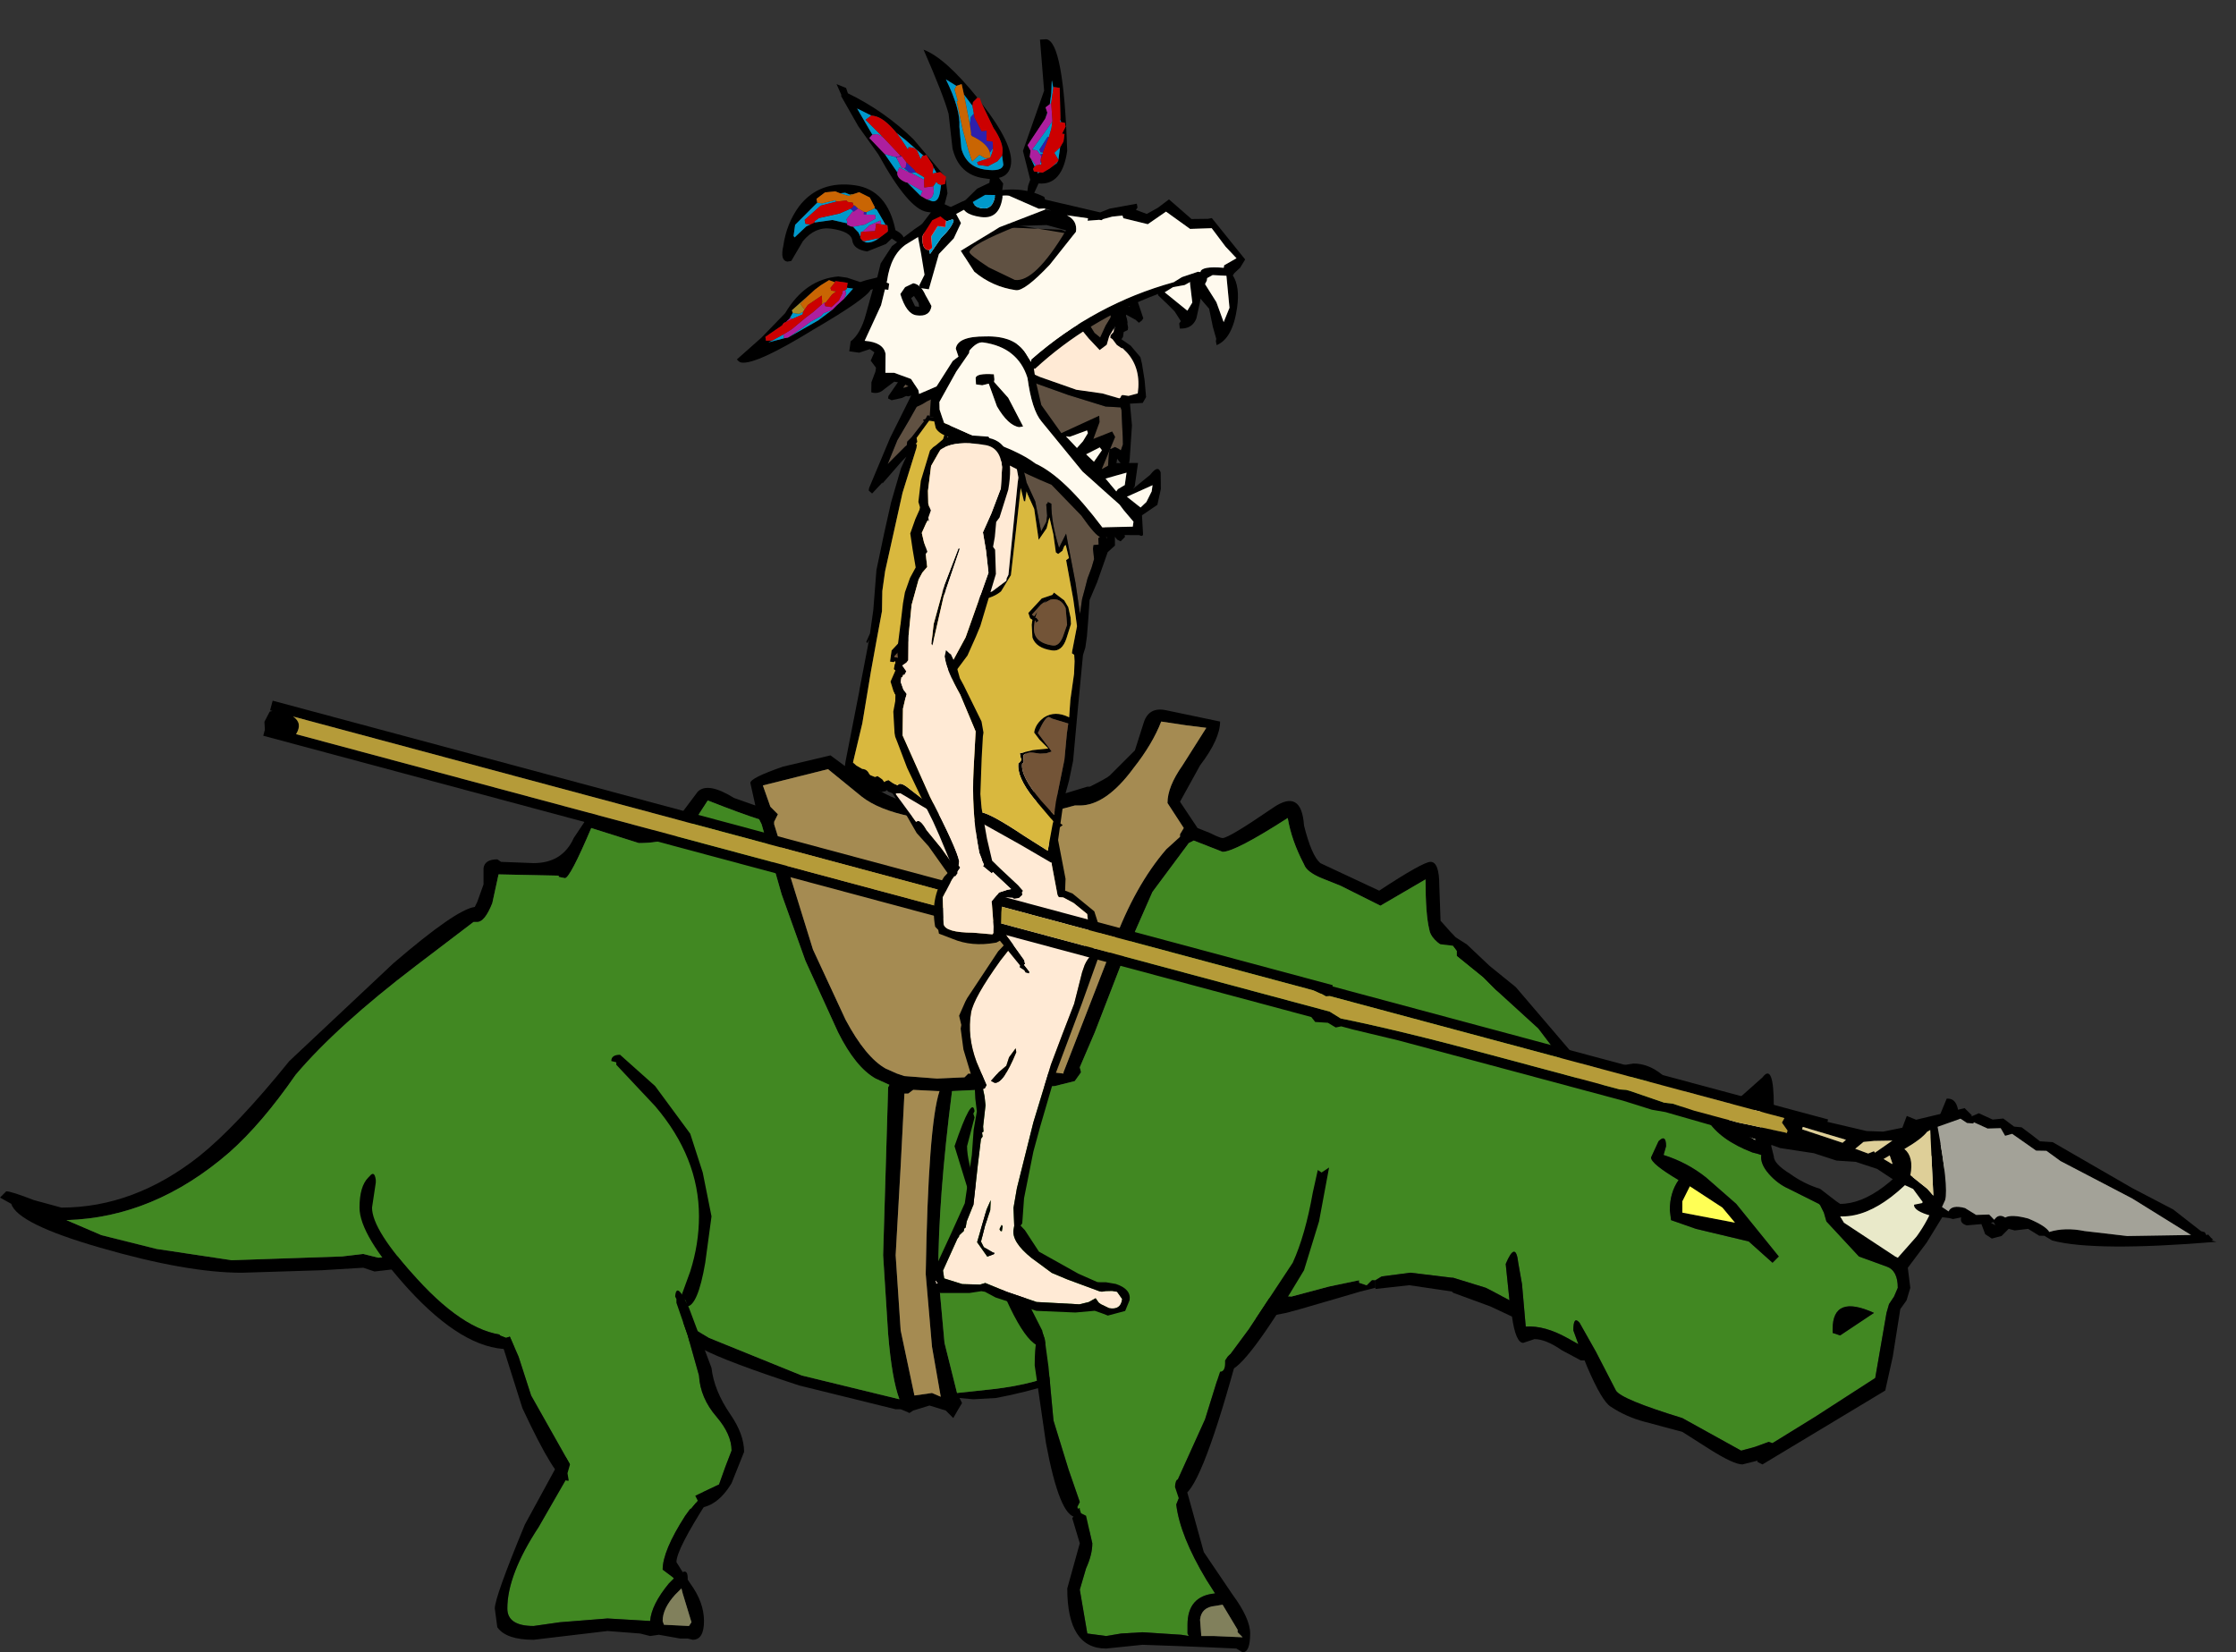 <?xml version="1.0" encoding="UTF-8" standalone="no"?>
<svg xmlns:xlink="http://www.w3.org/1999/xlink" height="65.95px" width="89.25px" xmlns="http://www.w3.org/2000/svg">
  <rect width="100%" height="100%" fill="#333333" stroke="none"/>
  <g transform="matrix(1.0, 0.0, 0.0, 1.0, 39.4, 65.3)">
    <use height="28.3" transform="matrix(1.0, 0.0, 0.0, 1.0, -39.4, -37.0)" width="60.65" xlink:href="#sprite0"/>
    <use height="21.1" transform="matrix(1.0, 2.0E-4, -2.0E-4, 1.0, 10.453, -27.953)" width="28.35" xlink:href="#sprite1"/>
    <use height="12.25" transform="matrix(1.0, 0.0, 0.0, 1.0, -1.3, -21.25)" width="14.95" xlink:href="#sprite2"/>
    <use height="10.25" transform="matrix(1.0, 0.0, 0.0, 1.0, 1.9, -13.9)" width="8.0" xlink:href="#sprite3"/>
    <use height="7.4" transform="matrix(1.0, 0.0, 0.0, 1.0, 3.2, -6.75)" width="7.3" xlink:href="#sprite4"/>
    <use height="12.6" transform="matrix(1.0, 0.0, 0.0, 1.0, -25.05, -23.7)" width="14.05" xlink:href="#sprite5"/>
    <use height="8.35" transform="matrix(1.0, 0.0, 0.0, 1.0, -19.65, -8.2)" width="8.5" xlink:href="#sprite6"/>
    <use height="9.8" transform="matrix(1.0, -3.0E-4, 3.0E-4, 1.0, -19.451, -14.198)" width="9.75" xlink:href="#sprite7"/>
    <use height="15.8" transform="matrix(0.984, 0.17, -0.17, 0.984, -0.318, -29.385)" width="8.65" xlink:href="#sprite8"/>
    <use height="11.1" transform="matrix(0.866, -0.497, 0.497, 0.866, -4.413, -34.642)" width="5.7" xlink:href="#sprite9"/>
    <use height="32.55" transform="matrix(0.989, 0.14, -0.14, 0.989, -7.97, -65.197)" width="19.55" xlink:href="#sprite10"/>
    <use height="11.1" transform="matrix(0.984, 0.174, -0.174, 0.984, -2.31, -48.288)" width="3.65" xlink:href="#sprite11"/>
    <use height="80.7" transform="matrix(-0.259, 0.965, -0.965, -0.259, 49.729, -18.195)" width="4.75" xlink:href="#sprite12"/>
    <use height="11.85" transform="matrix(0.984, -0.174, 0.174, 0.984, -4.198, -38.896)" width="3.95" xlink:href="#sprite13"/>
  </g>
  <defs>
    <g id="sprite0" transform="matrix(1.0, 0.0, 0.0, 1.0, 30.35, 14.15)">
      <use height="28.3" transform="matrix(1.0, 0.0, 0.0, 1.0, -30.35, -14.15)" width="60.65" xlink:href="#shape0"/>
    </g>
    <g id="shape0" transform="matrix(1.0, 0.0, 0.0, 1.0, 30.35, 14.15)">
      <path d="M24.55 8.5 L24.55 8.95 23.95 9.1 23.1 9.35 21.55 9.8 21.0 9.95 20.5 10.05 20.4 10.05 Q18.2 10.45 15.15 11.6 11.6 12.95 9.4 13.35 L8.5 13.4 7.95 13.35 8.05 13.55 7.9 13.8 7.7 14.15 7.4 13.85 6.75 13.65 6.1 13.85 5.95 13.95 5.85 13.9 5.6 13.8 5.4 13.8 1.55 12.85 Q-1.35 11.9 -2.3 11.4 -3.25 10.95 -5.4 9.5 -7.8 8.35 -11.55 8.35 L-13.35 8.25 -14.1 8.15 -15.4 8.3 -15.85 8.15 -17.5 8.25 -20.7 8.35 Q-22.9 8.35 -26.35 7.35 -29.65 6.4 -29.9 5.6 L-30.35 5.35 -30.1 5.1 Q-29.9 5.1 -29.0 5.45 L-27.9 5.75 Q-25.0 5.75 -22.4 3.7 -20.9 2.5 -18.8 -0.1 L-14.65 -4.0 Q-12.15 -6.15 -11.4 -6.25 L-11.3 -6.45 -11.05 -7.15 -11.05 -7.8 Q-11.0 -8.15 -10.5 -8.15 L-10.35 -8.05 -9.05 -8.0 Q-7.9 -8.0 -7.45 -9.0 L-6.75 -10.05 Q-5.55 -9.3 -4.75 -9.3 -3.75 -9.3 -3.4 -9.65 L-2.5 -10.85 Q-2.1 -11.25 -1.05 -10.6 L-0.2 -10.3 -0.4 -11.2 Q-0.4 -11.4 0.9 -11.85 L2.8 -12.3 4.15 -11.3 Q5.4 -10.35 6.55 -10.35 L8.4 -10.2 9.15 -10.1 11.4 -10.55 13.05 -11.05 13.15 -11.05 Q13.85 -11.4 13.95 -11.5 L14.95 -12.5 15.3 -13.6 Q15.5 -14.25 16.2 -14.1 L18.35 -13.65 Q18.35 -12.95 17.55 -11.9 L16.75 -10.45 17.15 -9.85 17.45 -9.4 17.95 -9.2 Q18.35 -9.0 18.45 -9.0 18.7 -9.0 20.45 -10.2 21.6 -11.0 21.7 -9.5 22.0 -8.3 22.35 -8.0 L24.7 -6.9 Q26.45 -8.05 26.75 -8.05 27.1 -8.05 27.1 -7.1 L27.15 -5.7 27.55 -5.25 27.6 -5.2 27.65 -5.15 28.7 -3.95 Q30.3 -1.85 30.3 -0.15 30.3 0.3 30.1 0.3 L29.7 -0.75 29.15 -2.4 27.8 -4.15 27.45 -4.55 Q26.75 -4.95 26.7 -5.35 26.55 -5.95 26.55 -7.35 L24.75 -6.3 23.15 -7.1 22.4 -7.4 Q21.8 -7.65 21.7 -7.95 21.2 -8.9 21.05 -9.8 18.95 -8.45 18.45 -8.45 L17.3 -8.9 17.1 -8.8 15.65 -6.85 14.55 -4.35 13.35 -1.25 12.75 0.15 12.8 0.35 12.55 0.7 11.75 0.9 7.65 1.1 Q7.1 5.4 7.1 8.4 L7.35 11.15 7.85 13.15 9.25 13.0 Q11.05 12.8 12.25 12.2 13.3 11.7 15.1 11.1 19.95 9.15 21.2 9.3 L22.7 8.9 23.9 8.65 23.9 8.75 24.2 8.85 24.55 8.5 M21.05 -9.8 L21.05 -9.85 21.05 -9.8 M17.8 -13.4 L17.0 -13.5 16.0 -13.65 Q15.65 -12.75 14.9 -11.8 13.8 -10.3 12.75 -10.3 L12.55 -10.3 11.8 -10.1 9.15 -9.6 Q5.4 -9.6 4.05 -10.65 L2.7 -11.75 0.1 -11.1 0.4 -10.25 0.7 -9.95 0.55 -9.65 0.55 -9.55 2.1 -4.55 3.4 -1.75 Q4.2 -0.25 5.0 0.2 L5.45 0.4 5.75 0.5 7.05 0.6 8.15 0.55 8.3 0.4 10.4 0.45 11.65 0.35 12.1 0.4 12.1 0.35 14.1 -4.8 Q14.95 -7.1 16.2 -8.55 L16.75 -9.05 16.75 -9.15 16.9 -9.4 16.25 -10.4 Q16.25 -11.05 16.85 -11.9 L17.8 -13.4 M-2.65 -9.65 Q-3.3 -8.8 -4.85 -8.8 L-6.75 -9.4 Q-7.6 -7.4 -7.8 -7.4 L-8.05 -7.45 -8.05 -7.5 -10.45 -7.55 -10.7 -6.4 Q-11.0 -5.65 -11.3 -5.65 L-11.45 -5.65 -13.75 -3.9 Q-16.9 -1.5 -18.55 0.45 -19.9 2.4 -21.2 3.55 -24.2 6.15 -27.7 6.25 L-26.3 6.85 -24.1 7.4 -21.1 7.85 -16.7 7.7 -15.85 7.6 -15.25 7.75 -14.05 7.65 -10.75 7.8 Q-7.75 7.8 -5.05 9.15 L-2.05 10.95 1.65 12.45 5.55 13.4 Q5.25 12.6 5.1 10.8 L4.9 7.65 5.1 0.95 5.15 0.85 4.6 0.6 Q3.8 0.15 3.1 -1.25 L1.8 -4.1 0.85 -6.75 0.05 -9.55 -0.05 -9.75 Q-0.7 -9.95 -2.1 -10.5 L-2.65 -9.65 M7.1 1.1 L6.1 1.05 5.9 1.2 5.75 1.2 5.6 4.1 5.4 7.65 5.6 10.65 6.15 13.25 6.85 13.15 7.2 13.3 6.85 11.3 6.6 8.4 Q6.7 2.45 7.15 1.1 L7.1 1.1" fill="#000000" fill-rule="evenodd" stroke="none"/>
      <path d="M17.8 -13.4 L16.85 -11.9 Q16.25 -11.05 16.25 -10.4 L16.9 -9.4 16.75 -9.15 16.75 -9.05 16.2 -8.55 Q14.95 -7.1 14.1 -4.8 L12.1 0.35 12.1 0.4 11.65 0.35 10.4 0.45 8.3 0.4 8.15 0.55 7.05 0.6 5.75 0.5 5.45 0.4 5.0 0.2 Q4.2 -0.25 3.4 -1.75 L2.1 -4.55 0.55 -9.55 0.55 -9.65 0.7 -9.95 0.4 -10.25 0.1 -11.1 2.7 -11.75 4.05 -10.65 Q5.4 -9.6 9.15 -9.6 L11.8 -10.1 12.55 -10.3 12.75 -10.3 Q13.8 -10.3 14.9 -11.8 15.65 -12.75 16.0 -13.65 L17.0 -13.5 17.8 -13.4 M7.1 1.1 L7.15 1.1 Q6.7 2.45 6.6 8.4 L6.85 11.3 7.2 13.3 6.85 13.15 6.15 13.25 5.6 10.65 5.4 7.65 5.6 4.1 5.75 1.2 5.9 1.2 6.1 1.05 7.1 1.1" fill="#a58b52" fill-rule="evenodd" stroke="none"/>
      <path d="M30.1 0.3 L30.1 0.95 29.9 3.25 Q29.6 4.2 28.6 5.0 L26.05 6.95 24.55 8.5 24.2 8.85 23.9 8.75 23.9 8.65 22.7 8.9 21.2 9.3 Q19.95 9.15 15.1 11.1 13.3 11.7 12.25 12.2 11.05 12.8 9.25 13.0 L7.85 13.15 7.35 11.15 7.1 8.4 Q7.1 5.4 7.65 1.1 L11.75 0.9 12.55 0.7 12.8 0.35 12.75 0.15 13.35 -1.25 14.55 -4.35 15.65 -6.85 17.1 -8.8 17.3 -8.9 18.45 -8.45 Q18.95 -8.45 21.05 -9.8 21.2 -8.9 21.7 -7.95 21.8 -7.65 22.4 -7.4 L23.15 -7.1 24.75 -6.3 26.55 -7.35 Q26.55 -5.95 26.7 -5.35 26.75 -4.95 27.45 -4.55 L27.8 -4.15 29.15 -2.4 29.7 -0.75 30.1 0.3 M-2.65 -9.65 L-2.1 -10.5 Q-0.7 -9.95 -0.05 -9.75 L0.05 -9.55 0.85 -6.75 1.8 -4.1 3.1 -1.25 Q3.8 0.15 4.6 0.6 L5.15 0.85 5.1 0.95 4.9 7.65 5.1 10.8 Q5.25 12.6 5.55 13.4 L1.65 12.45 -2.05 10.95 -5.05 9.15 Q-7.75 7.8 -10.75 7.8 L-14.05 7.65 -15.25 7.75 -15.85 7.6 -16.7 7.7 -21.1 7.85 -24.1 7.4 -26.3 6.85 -27.7 6.25 Q-24.2 6.15 -21.2 3.55 -19.9 2.4 -18.55 0.45 -16.9 -1.5 -13.75 -3.9 L-11.45 -5.65 -11.3 -5.65 Q-11.0 -5.65 -10.7 -6.4 L-10.45 -7.55 -8.05 -7.5 -8.05 -7.45 -7.8 -7.4 Q-7.6 -7.4 -6.75 -9.4 L-4.85 -8.8 Q-3.3 -8.8 -2.65 -9.65" fill="#418822" fill-rule="evenodd" stroke="none"/>
    </g>
    <g id="sprite1" transform="matrix(1.0, 0.0, 0.0, 1.0, 14.15, 10.55)">
      <use height="21.1" transform="matrix(1.0, 0.0, 0.0, 1.0, -14.15, -10.55)" width="28.35" xlink:href="#shape1"/>
    </g>
    <g id="shape1" transform="matrix(1.0, 0.0, 0.0, 1.0, 14.15, 10.55)">
      <path d="M-9.1 3.2 L-9.15 3.2 Q-10.65 3.2 -12.05 1.55 -13.15 0.35 -13.25 -0.25 L-14.0 -2.35 -14.15 -4.15 Q-14.15 -7.05 -11.9 -8.8 -9.9 -10.3 -7.25 -10.3 L-6.0 -10.15 -5.85 -9.95 -5.85 -9.75 -4.8 -8.9 -4.3 -8.4 -2.6 -6.85 -1.5 -5.4 -0.55 -4.35 0.0 -4.65 1.2 -4.95 Q1.6 -4.95 1.95 -4.6 L2.2 -4.35 3.1 -3.75 4.15 -3.2 Q4.65 -2.4 5.95 -1.9 L6.15 -1.85 6.3 -1.8 Q6.25 -1.45 6.6 -1.05 6.95 -0.65 7.4 -0.45 L8.6 0.15 8.65 0.2 8.8 0.5 8.9 0.85 10.2 2.25 11.3 2.65 Q11.75 2.8 11.75 3.5 L11.6 3.85 11.4 4.15 11.3 4.5 10.85 7.1 8.45 8.65 6.75 9.7 6.6 9.65 6.05 9.85 5.5 10.0 3.15 8.7 Q0.7 7.95 0.5 7.6 L-0.3 6.05 -0.95 4.9 Q-1.2 4.6 -1.2 5.2 L-1.0 5.75 -1.45 5.5 Q-2.35 5.0 -3.1 5.05 L-3.25 3.35 -3.4 2.5 Q-3.5 1.6 -3.9 2.55 L-3.75 4.0 -4.5 3.6 -4.7 3.5 -6.0 3.1 -6.05 3.1 -7.7 2.9 -8.85 3.05 -9.1 3.2 M5.8 1.65 L6.75 2.5 7.0 2.25 5.3 0.15 4.1 -0.9 Q3.35 -1.5 2.4 -1.8 L2.5 -2.15 Q2.5 -2.65 2.2 -2.35 L1.9 -1.7 Q1.9 -1.45 3.0 -0.8 2.65 -0.3 2.65 0.4 L2.7 0.8 3.7 1.15 5.8 1.65 M9.15 5.3 L9.45 5.4 10.8 4.5 Q9.15 3.75 9.15 5.15 L9.15 5.3" fill="#418822" fill-rule="evenodd" stroke="none"/>
      <path d="M-6.0 -10.15 L-6.0 -10.55 -5.45 -10.2 -4.55 -9.35 -3.5 -8.5 -0.55 -5.05 -0.05 -5.25 1.2 -5.45 Q1.8 -5.45 2.35 -5.0 L2.55 -4.8 2.8 -4.65 3.75 -3.95 4.45 -3.8 4.6 -3.85 5.0 -3.7 6.35 -4.9 Q6.8 -5.5 6.8 -3.75 L6.7 -2.15 6.8 -1.75 Q6.8 -1.45 7.45 -1.05 8.0 -0.65 8.65 -0.45 L9.3 0.05 9.45 0.15 Q11.1 0.15 13.1 -2.6 L13.7 -4.05 Q14.3 -4.1 14.15 -2.8 L13.85 0.15 12.9 1.7 12.15 2.7 12.25 3.5 12.1 4.0 11.85 4.35 11.55 6.25 11.25 7.6 6.35 10.55 6.15 10.45 6.15 10.4 5.55 10.55 Q5.2 10.55 4.25 9.95 L3.15 9.25 1.65 8.85 Q0.9 8.65 0.3 8.25 -0.05 8.05 -0.65 6.65 L-0.75 6.4 -0.9 6.4 -1.65 6.0 Q-2.3 5.55 -2.75 5.55 L-3.05 5.65 -3.2 5.7 Q-3.5 5.7 -3.65 4.65 L-4.5 4.25 -6.0 3.7 -6.05 3.65 -7.75 3.4 -9.1 3.55 -9.1 3.2 -8.85 3.05 -7.7 2.9 -6.05 3.1 -6.0 3.1 -4.7 3.5 -4.5 3.6 -3.75 4.0 -3.9 2.55 Q-3.5 1.6 -3.4 2.5 L-3.25 3.35 -3.1 5.05 Q-2.35 5.0 -1.45 5.5 L-1.0 5.75 -1.2 5.2 Q-1.2 4.6 -0.95 4.9 L-0.3 6.05 0.5 7.6 Q0.7 7.95 3.15 8.7 L5.5 10.0 6.05 9.85 6.6 9.65 6.75 9.7 8.45 8.65 10.85 7.1 11.3 4.5 11.4 4.15 11.6 3.85 11.75 3.5 Q11.75 2.8 11.3 2.65 L10.2 2.25 8.9 0.85 8.8 0.5 8.65 0.2 8.6 0.15 7.4 -0.45 Q6.95 -0.65 6.6 -1.05 6.25 -1.45 6.3 -1.8 L6.15 -1.85 5.95 -1.9 Q4.65 -2.4 4.15 -3.2 L3.1 -3.75 2.2 -4.35 1.95 -4.6 Q1.6 -4.95 1.2 -4.95 L0.0 -4.65 -0.55 -4.35 -1.5 -5.4 -2.6 -6.85 -4.3 -8.4 -4.8 -8.9 -5.85 -9.75 -5.85 -9.95 -6.0 -10.15 M13.65 -2.5 Q11.4 0.65 9.55 0.65 L9.45 0.65 9.6 0.9 11.65 2.25 11.75 2.3 12.5 1.45 Q13.45 0.15 13.65 -1.7 L13.65 -2.5 M6.3 -3.75 L6.25 -3.8 Q5.75 -3.2 5.0 -3.2 L5.4 -2.8 6.05 -2.4 6.3 -2.8 6.3 -3.75 M5.8 1.65 L3.7 1.15 2.7 0.8 2.65 0.4 Q2.65 -0.3 3.0 -0.8 1.9 -1.45 1.9 -1.7 L2.2 -2.35 Q2.5 -2.65 2.5 -2.15 L2.4 -1.8 Q3.35 -1.5 4.1 -0.9 L5.3 0.15 7.0 2.25 6.75 2.5 5.8 1.65 M3.4 -0.45 L3.15 0.05 3.15 0.5 5.25 0.9 4.75 0.3 3.45 -0.55 3.4 -0.45 M9.15 5.3 L9.15 5.15 Q9.15 3.75 10.8 4.5 L9.45 5.4 9.15 5.3" fill="#000000" fill-rule="evenodd" stroke="none"/>
      <path d="M6.3 -3.75 L6.3 -2.8 6.05 -2.4 5.4 -2.8 5.0 -3.2 Q5.75 -3.2 6.25 -3.8 L6.3 -3.75 M13.65 -2.5 L13.65 -1.7 Q13.45 0.15 12.5 1.45 L11.75 2.3 11.65 2.25 9.6 0.9 9.45 0.65 9.55 0.65 Q11.4 0.65 13.65 -2.5" fill="#e9e9c9" fill-rule="evenodd" stroke="none"/>
      <path d="M3.4 -0.45 L3.45 -0.55 4.75 0.3 5.25 0.9 3.15 0.5 3.15 0.05 3.4 -0.45" fill="#ffff55" fill-rule="evenodd" stroke="none"/>
    </g>
    <g id="sprite2" transform="matrix(1.0, 0.0, 0.0, 1.0, 7.45, 6.15)">
      <use height="12.25" transform="matrix(1.0, 0.0, 0.0, 1.0, -7.45, -6.15)" width="14.95" xlink:href="#shape2"/>
    </g>
    <g id="shape2" transform="matrix(1.0, 0.0, 0.0, 1.0, 7.45, 6.15)">
      <path d="M-6.65 -5.85 L-5.4 -6.15 -4.1 -5.95 Q-3.25 -5.8 -3.0 -5.95 L4.2 -5.2 Q7.4 -4.6 7.5 -3.7 L7.5 -3.6 7.2 -3.4 7.05 -3.5 6.85 -2.6 Q6.55 -0.9 6.05 0.2 L4.3 2.85 3.45 4.0 3.55 4.25 3.5 4.5 Q3.2 4.9 2.05 5.4 0.55 6.1 -0.5 6.1 -2.1 6.1 -3.1 5.0 -3.9 4.2 -3.9 3.6 L-3.9 3.55 -3.75 3.3 -5.35 0.15 Q-6.95 -3.25 -6.95 -4.45 L-6.65 -5.6 -6.7 -5.75 -6.65 -5.85" fill="#418822" fill-rule="evenodd" stroke="none"/>
      <path d="M7.5 -3.6 L7.1 -1.45 6.5 0.5 Q4.15 4.45 3.5 4.5 L3.55 4.25 3.45 4.0 4.3 2.85 6.05 0.2 Q6.55 -0.9 6.85 -2.6 L7.05 -3.5 7.2 -3.4 7.5 -3.6 M-3.9 3.55 L-3.95 3.55 Q-4.8 3.55 -6.2 -0.4 L-7.45 -4.45 Q-6.75 -6.5 -6.65 -5.85 L-6.7 -5.75 -6.65 -5.6 -6.95 -4.45 Q-6.95 -3.25 -5.35 0.15 L-3.75 3.3 -3.9 3.55" fill="#000000" fill-rule="evenodd" stroke="none"/>
    </g>
    <g id="sprite3" transform="matrix(1.0, 0.0, 0.0, 1.0, 4.0, 5.15)">
      <use height="10.25" transform="matrix(1.0, 0.0, 0.0, 1.0, -4.0, -5.15)" width="8.0" xlink:href="#shape3"/>
    </g>
    <g id="shape3" transform="matrix(1.0, 0.0, 0.0, 1.0, 4.0, 5.15)">
      <path d="M-3.7 -3.4 L-2.75 -4.4 Q-1.7 -5.15 -0.75 -5.15 1.5 -5.15 2.75 -3.9 3.55 -3.05 3.6 -2.25 L3.6 -2.15 Q3.6 -1.8 3.4 -1.8 L3.25 -1.35 2.8 0.1 1.6 2.75 Q1.85 2.55 1.85 3.05 L1.8 3.15 Q0.7 5.1 -0.6 5.1 -1.7 5.1 -2.2 3.9 L-2.3 3.6 -2.2 3.4 -2.65 2.1 -3.25 0.15 -3.45 -2.0 -3.6 -3.1 -3.7 -3.4" fill="#418822" fill-rule="evenodd" stroke="none"/>
      <path d="M3.6 -2.25 L3.7 -2.4 Q4.0 -2.75 4.0 -2.1 2.55 3.15 1.85 3.15 L1.8 3.15 1.85 3.05 Q1.85 2.55 1.6 2.75 L2.8 0.1 3.25 -1.35 3.4 -1.8 Q3.6 -1.8 3.6 -2.15 L3.6 -2.25 M-2.2 3.9 L-2.35 4.0 Q-3.0 4.0 -3.55 1.05 L-4.0 -2.05 Q-4.0 -3.4 -3.7 -3.4 L-3.6 -3.1 -3.45 -2.0 -3.25 0.15 -2.65 2.1 -2.2 3.4 -2.3 3.6 -2.2 3.9" fill="#000000" fill-rule="evenodd" stroke="none"/>
    </g>
    <g id="sprite4" transform="matrix(1.0, 0.0, 0.0, 1.0, 3.65, 3.7)">
      <use height="7.4" transform="matrix(1.0, 0.0, 0.0, 1.0, -3.65, -3.7)" width="7.3" xlink:href="#shape4"/>
    </g>
    <g id="shape4" transform="matrix(1.0, 0.0, 0.0, 1.0, 3.65, 3.7)">
      <path d="M-3.15 -2.05 L-2.65 -2.95 Q-1.95 -3.7 -0.75 -3.7 0.05 -3.7 0.5 -3.15 L0.65 -2.9 0.8 -2.45 0.7 -2.2 Q0.85 -0.95 1.9 0.8 L2.25 1.35 Q1.15 1.45 1.15 2.6 L1.15 2.95 1.2 3.05 0.9 3.0 -0.65 2.9 -1.5 2.95 -2.1 3.05 -2.85 2.95 -3.15 1.2 -2.9 0.35 Q-2.65 -0.2 -2.65 -0.65 L-2.9 -1.75 -3.1 -1.85 -3.15 -2.0 -3.15 -2.05" fill="#418822" fill-rule="evenodd" stroke="none"/>
      <path d="M0.65 -2.9 Q0.7 -3.6 1.15 -2.65 L1.8 -0.3 2.95 1.4 Q3.65 2.35 3.65 2.95 3.65 3.7 3.35 3.7 L3.1 3.55 2.0 3.5 0.75 3.45 -0.65 3.4 -2.1 3.55 Q-3.65 3.55 -3.65 1.15 L-3.15 -0.65 -3.45 -1.65 -3.2 -2.05 -3.15 -2.05 -3.15 -2.0 -3.1 -1.85 -2.9 -1.75 -2.65 -0.65 Q-2.65 -0.2 -2.9 0.35 L-3.15 1.2 -2.85 2.95 -2.1 3.05 -1.5 2.95 -0.65 2.9 0.9 3.0 1.2 3.05 1.15 2.95 1.15 2.6 Q1.15 1.45 2.25 1.35 L1.9 0.8 Q0.85 -0.95 0.7 -2.2 L0.8 -2.45 0.65 -2.9 M3.15 2.8 L2.55 1.8 2.25 1.85 Q1.7 1.9 1.65 2.4 L1.7 3.05 2.2 3.05 3.35 3.1 3.15 2.9 3.15 2.8" fill="#000000" fill-rule="evenodd" stroke="none"/>
      <path d="M3.15 2.8 L3.15 2.9 3.35 3.1 2.2 3.05 1.7 3.05 1.65 2.4 Q1.7 1.9 2.25 1.85 L2.55 1.8 3.15 2.8" fill="#81805c" fill-rule="evenodd" stroke="none"/>
    </g>
    <g id="sprite5" transform="matrix(1.0, 0.0, 0.0, 1.0, 7.05, 6.3)">
      <use height="12.6" transform="matrix(1.0, 0.0, 0.0, 1.0, -7.05, -6.3)" width="14.05" xlink:href="#shape5"/>
    </g>
    <g id="shape5" transform="matrix(1.0, 0.0, 0.0, 1.0, 7.05, 6.3)">
      <path d="M-6.65 -0.95 L-6.65 -1.1 Q-6.65 -1.85 -6.1 -2.6 L-4.95 -4.1 -3.4 -5.55 Q-2.0 -6.3 0.5 -6.3 L3.0 -5.55 3.2 -5.5 3.2 -5.4 4.75 -3.75 Q6.5 -1.7 6.5 0.65 6.5 1.75 6.15 2.85 L5.75 3.95 5.75 4.0 Q6.0 3.85 6.0 4.2 L6.0 4.25 Q5.95 4.9 5.0 5.5 3.85 6.3 2.05 6.3 L0.3 6.05 -0.5 5.8 -0.7 5.9 -0.85 5.9 -0.95 5.6 -0.9 5.45 -1.05 5.4 Q-2.7 5.4 -4.75 3.15 -6.55 1.2 -6.55 0.3 L-6.4 -0.7 -6.4 -0.8 Q-6.45 -1.2 -6.65 -0.95" fill="#418822" fill-rule="evenodd" stroke="none"/>
      <path d="M3.0 -5.55 Q3.0 -5.8 3.35 -5.8 L4.75 -4.55 6.15 -2.65 6.65 -1.1 7.0 0.65 6.75 2.5 Q6.45 4.25 6.0 4.25 L6.0 4.2 Q6.0 3.85 5.75 4.0 L5.75 3.95 6.15 2.85 Q6.5 1.75 6.5 0.65 6.5 -1.7 4.75 -3.75 L3.2 -5.4 3.2 -5.5 3.0 -5.55 M-0.85 5.9 L-1.1 5.95 Q-2.9 5.95 -5.1 3.55 -7.05 1.4 -7.05 0.3 -7.05 -0.55 -6.7 -0.9 L-6.65 -0.95 Q-6.45 -1.2 -6.4 -0.8 L-6.4 -0.7 -6.55 0.3 Q-6.55 1.2 -4.75 3.15 -2.7 5.4 -1.05 5.4 L-0.9 5.45 -0.95 5.6 -0.85 5.9" fill="#000000" fill-rule="evenodd" stroke="none"/>
    </g>
    <g id="sprite6" transform="matrix(1.0, 0.0, 0.0, 1.0, 4.25, 4.2)">
      <use height="8.35" transform="matrix(1.0, 0.0, 0.0, 1.0, -4.25, -4.2)" width="8.5" xlink:href="#shape6"/>
    </g>
    <g id="shape6" transform="matrix(1.0, 0.0, 0.0, 1.0, 4.25, 4.2)">
      <path d="M-1.25 -2.9 L0.0 -3.65 Q1.6 -4.4 2.5 -4.1 3.2 -3.8 3.7 -2.9 L4.1 -1.65 4.1 -1.6 3.85 -1.15 3.75 -1.35 3.35 -0.8 Q2.45 0.6 2.45 1.35 L2.85 1.65 2.9 1.7 2.7 1.9 Q2.0 2.75 1.95 3.4 L0.25 3.3 -1.65 3.45 -2.7 3.6 Q-3.75 3.6 -3.75 2.9 -3.75 1.55 -2.5 -0.35 L-1.35 -2.35 -1.5 -2.55 -1.25 -2.9" fill="#418822" fill-rule="evenodd" stroke="none"/>
      <path d="M4.1 -1.65 L4.25 -1.4 Q3.0 0.55 3.0 1.05 L3.25 1.45 Q3.45 1.35 3.45 1.7 L3.45 1.75 3.55 1.9 Q4.1 2.65 4.1 3.4 4.1 4.15 3.65 4.15 L3.45 4.1 3.15 4.1 2.3 3.95 1.95 4.0 1.55 3.9 0.25 3.8 -2.7 4.15 Q-3.8 4.15 -4.15 3.65 L-4.25 2.9 Q-4.25 2.45 -3.05 -0.45 L-1.85 -2.65 Q-1.3 -3.5 -1.25 -2.9 L-1.5 -2.55 -1.35 -2.35 -2.5 -0.35 Q-3.75 1.55 -3.75 2.9 -3.75 3.6 -2.7 3.6 L-1.65 3.45 0.25 3.3 1.95 3.4 Q2.0 2.75 2.7 1.9 L2.9 1.7 2.85 1.65 2.45 1.35 Q2.45 0.6 3.35 -0.8 L3.75 -1.35 3.85 -1.15 4.1 -1.6 4.1 -1.65 M2.5 3.55 L3.5 3.6 3.6 3.45 3.25 2.3 3.2 2.1 2.95 2.35 Q2.45 2.9 2.45 3.4 L2.5 3.55" fill="#000000" fill-rule="evenodd" stroke="none"/>
      <path d="M2.5 3.55 L2.45 3.4 Q2.45 2.9 2.95 2.35 L3.2 2.1 3.25 2.3 3.6 3.45 3.5 3.6 2.5 3.55" fill="#81805c" fill-rule="evenodd" stroke="none"/>
    </g>
    <g id="sprite7" transform="matrix(1.0, 0.0, 0.0, 1.0, 4.9, 4.9)">
      <use height="9.8" transform="matrix(1.0, 0.0, 0.0, 1.0, -4.9, -4.9)" width="9.75" xlink:href="#shape7"/>
    </g>
    <g id="shape7" transform="matrix(1.0, 0.0, 0.0, 1.0, 4.9, 4.9)">
      <path d="M2.1 -4.25 L2.15 -4.15 2.15 -4.0 2.6 -2.7 3.05 -1.1 Q3.1 -0.2 3.75 0.55 4.35 1.25 4.35 1.9 L4.1 2.55 3.85 3.25 2.9 3.7 3.0 3.9 2.75 4.2 2.1 4.5 0.55 4.9 Q-0.75 4.9 -1.6 3.95 L-2.15 3.1 -2.2 2.8 -2.1 2.45 -3.65 -0.3 -4.15 -1.85 -4.5 -2.65 -4.65 -2.6 -4.9 -2.7 -4.9 -2.85 -4.05 -3.8 -2.35 -4.75 0.35 -4.8 Q1.85 -4.6 2.1 -4.25" fill="#418822" fill-rule="evenodd" stroke="none"/>
      <path d="M2.75 4.2 L3.0 3.9 2.9 3.7 3.85 3.25 4.1 2.55 4.35 1.9 Q4.35 1.25 3.75 0.55 3.1 -0.2 3.05 -1.1 L2.6 -2.7 2.15 -4.0 2.15 -4.15 2.1 -4.25 Q2.15 -4.9 2.65 -3.8 L3.55 -1.4 Q3.65 -0.5 4.3 0.45 4.85 1.25 4.85 1.95 L4.35 3.2 Q3.75 4.2 2.9 4.2 L2.75 4.2 M-4.9 -2.7 L-4.65 -2.6 -4.5 -2.65 -4.15 -1.85 -3.65 -0.3 -2.1 2.45 -2.2 2.8 -2.15 3.1 -2.2 3.1 Q-2.65 3.1 -4.0 0.2 L-4.9 -2.65 -4.9 -2.7" fill="#000000" fill-rule="evenodd" stroke="none"/>
    </g>
    <g id="sprite8" transform="matrix(1.0, 0.0, 0.0, 1.0, 3.3, 1.65)">
      <use height="15.8" transform="matrix(1.0, 0.0, 0.0, 1.0, -3.3, -1.65)" width="8.65" xlink:href="#shape8"/>
    </g>
    <g id="shape8" transform="matrix(1.0, 0.0, 0.0, 1.0, 3.3, 1.65)">
      <path d="M-1.2 -1.0 L-1.05 -1.05 -0.6 -1.3 -0.05 -1.55 0.45 -1.65 1.4 -1.05 1.5 -0.7 1.6 -0.45 1.4 -0.15 1.3 0.2 1.25 0.5 1.15 1.8 0.9 3.05 0.65 4.35 0.35 6.75 0.15 9.45 0.15 10.25 0.3 10.95 0.3 11.1 Q0.3 11.6 1.2 12.1 L2.1 12.55 2.75 12.7 4.1 12.95 4.2 12.95 4.35 12.9 4.6 12.85 4.8 12.85 4.85 12.9 5.05 13.1 5.05 13.15 Q5.05 13.55 4.6 13.55 L4.25 13.45 4.15 13.4 4.0 13.25 3.75 13.45 3.4 13.6 1.7 13.8 0.45 13.6 -0.45 13.4 -0.65 13.5 -1.35 13.6 -2.1 13.5 -2.2 13.2 -1.85 11.85 -1.8 11.75 -1.8 11.7 -1.65 11.5 -1.65 11.4 -1.6 11.35 -1.6 11.1 -1.45 10.4 -1.55 8.75 -1.6 7.75 -1.55 7.65 -1.6 7.5 -1.55 7.45 -1.6 7.25 -1.65 6.4 -1.75 6.05 -1.85 5.8 -1.85 5.75 -1.8 5.75 -1.75 5.6 -2.3 4.75 Q-2.85 3.8 -2.85 2.85 -2.85 2.25 -2.05 0.6 L-1.7 -0.05 -1.4 -0.45 -1.35 -0.6 -1.35 -0.65 -1.2 -0.85 -1.2 -0.9 -1.2 -1.0 M-2.4 13.65 L-2.3 13.75 -2.4 13.75 -2.4 13.7 -2.45 13.65 -2.4 13.65 M-0.15 11.15 L-0.15 11.05 -0.2 11.0 -0.25 11.15 -0.25 11.2 -0.2 11.25 -0.15 11.25 -0.15 11.15 M-0.8 10.1 L-0.9 10.5 -0.95 10.95 -1.05 11.85 -0.55 12.35 -0.3 12.2 -0.3 12.15 -0.35 12.15 -0.75 12.0 -0.9 11.8 -0.85 11.15 -0.75 10.5 -0.8 10.1 M-0.8 4.1 L-0.85 3.95 -1.05 4.35 -1.1 4.7 -1.35 5.0 -1.6 5.4 -1.45 5.45 Q-1.1 5.45 -0.8 4.1" fill="#ffead5" fill-rule="evenodd" stroke="none"/>
      <path d="M1.6 -0.45 L1.6 -0.5 1.8 -0.25 1.45 1.75 0.9 4.65 0.65 6.85 0.55 7.9 0.5 9.8 0.6 10.8 0.55 10.9 0.75 11.05 1.45 11.8 3.15 12.4 3.95 12.6 4.0 12.6 4.3 12.55 4.45 12.55 4.7 12.55 Q5.35 12.65 5.35 13.1 L5.25 13.55 4.6 13.85 4.35 13.8 4.05 13.75 3.3 13.95 1.75 14.15 0.05 13.9 -0.4 13.75 -0.55 13.75 -1.0 13.9 -2.15 14.1 -2.7 13.85 -2.75 13.65 -2.75 13.55 -2.6 13.5 -2.6 13.45 -2.5 13.05 -2.15 11.75 -1.8 10.4 -1.85 8.45 -1.95 7.45 -1.95 7.4 -1.95 6.7 -2.1 6.2 -2.2 5.75 -2.25 5.55 -2.45 5.25 -2.9 4.35 -3.15 3.55 -3.15 3.4 -3.3 3.05 -3.15 2.45 -3.1 2.3 -2.2 0.25 -2.0 -0.05 -2.0 -0.15 -1.85 -0.4 -1.7 -0.6 -1.7 -0.65 -1.6 -0.85 -1.4 -1.15 Q-1.3 -1.2 -1.25 -1.05 L-1.2 -1.0 -1.2 -0.9 -1.2 -0.85 -1.35 -0.65 -1.35 -0.6 -1.4 -0.45 -1.7 -0.05 -2.05 0.6 Q-2.85 2.25 -2.85 2.85 -2.85 3.8 -2.3 4.75 L-1.75 5.6 -1.8 5.75 -1.85 5.75 -1.85 5.8 -1.75 6.05 -1.65 6.4 -1.6 7.25 -1.55 7.45 -1.6 7.5 -1.55 7.65 -1.6 7.75 -1.55 8.75 -1.45 10.4 -1.6 11.1 -1.6 11.35 -1.65 11.4 -1.65 11.5 -1.8 11.7 -1.8 11.75 -1.85 11.85 -2.2 13.2 -2.1 13.5 -1.35 13.6 -0.65 13.5 -0.45 13.4 0.45 13.6 1.7 13.8 3.4 13.6 3.75 13.45 4.0 13.25 4.15 13.4 4.25 13.45 4.6 13.55 Q5.05 13.55 5.05 13.15 L5.05 13.1 4.85 12.9 4.8 12.85 4.6 12.85 4.35 12.9 4.2 12.95 4.1 12.95 2.75 12.7 2.1 12.55 1.2 12.1 Q0.3 11.6 0.3 11.1 L0.3 10.95 0.15 10.25 0.15 9.45 0.35 6.75 0.65 4.35 0.9 3.05 1.15 1.8 1.25 0.5 1.3 0.2 1.4 -0.15 1.6 -0.45 M-0.8 4.1 Q-1.1 5.45 -1.45 5.45 L-1.6 5.4 -1.35 5.0 -1.1 4.7 -1.05 4.35 -0.85 3.95 -0.8 4.1 M-0.8 10.1 L-0.75 10.5 -0.85 11.15 -0.9 11.8 -0.75 12.0 -0.35 12.15 -0.3 12.15 -0.3 12.2 -0.55 12.35 -1.05 11.85 -0.95 10.95 -0.9 10.5 -0.8 10.1 M-0.15 11.15 L-0.15 11.25 -0.2 11.25 -0.25 11.2 -0.25 11.15 -0.2 11.0 -0.15 11.05 -0.15 11.15 M-2.4 13.65 L-2.45 13.65 -2.4 13.7 -2.4 13.75 -2.3 13.75 -2.4 13.65" fill="#000000" fill-rule="evenodd" stroke="none"/>
    </g>
    <g id="sprite9" transform="matrix(1.0, 0.0, 0.0, 1.0, 2.85, 1.8)">
      <use height="11.1" transform="matrix(1.0, 0.0, 0.0, 1.0, -2.85, -1.8)" width="5.7" xlink:href="#shape9"/>
    </g>
    <g id="shape9" transform="matrix(1.0, 0.0, 0.0, 1.0, 2.85, 1.8)">
      <path d="M0.85 -1.55 L-0.05 -1.65 0.85 -1.5 0.95 -1.5 0.85 -1.55 M-1.6 8.3 L-1.65 8.35 -1.75 8.25 -1.75 8.15 -1.85 7.95 -1.8 7.9 -2.35 4.55 -2.6 1.95 -2.75 1.25 -2.75 0.5 -2.8 -0.75 -2.8 -0.9 -2.8 -0.95 -2.85 -1.05 -2.5 -1.25 -1.9 -1.4 -1.4 -1.5 -0.1 -1.65 0.9 -1.8 0.95 -1.75 1.1 -1.55 1.6 -1.35 2.0 -1.1 2.45 -0.7 2.4 -0.65 2.4 -0.6 2.4 -0.5 2.45 -0.35 2.5 -0.2 2.55 -0.15 2.7 0.05 2.7 -0.15 2.8 -0.15 2.85 0.05 2.4 2.65 2.3 2.95 2.05 4.2 1.5 5.8 1.25 6.2 1.45 6.45 1.85 7.5 1.7 8.2 1.4 8.65 1.35 8.75 1.25 8.85 1.2 8.8 1.15 8.75 1.0 8.75 0.85 8.65 0.8 8.55 1.1 8.25 1.15 8.2 1.25 8.15 1.4 7.8 1.55 7.45 1.3 6.8 1.05 6.4 0.9 6.3 0.9 6.2 1.3 5.05 1.55 4.5 1.8 3.85 2.0 2.7 2.15 2.1 2.35 1.75 2.45 1.75 2.65 0.35 2.4 -0.1 2.2 -0.55 2.0 -0.85 1.7 -1.1 1.4 -1.25 1.25 -1.35 1.15 -1.4 1.0 -1.45 -0.2 -1.5 -1.2 -1.3 -1.85 -1.1 -2.1 -1.0 -2.4 -0.85 -2.45 -0.9 -2.55 -0.9 -2.65 -0.8 -2.6 -0.7 -2.65 -0.6 -2.7 -0.5 -2.55 0.85 -2.5 0.85 Q-2.35 0.85 -2.35 1.35 L-2.2 2.25 -2.1 3.2 -2.05 4.15 -1.75 5.8 -1.55 7.8 -1.6 7.95 -1.65 7.95 -1.6 8.3" fill="#000000" fill-rule="evenodd" stroke="none"/>
      <path d="M1.2 8.8 L1.1 8.85 0.15 9.25 Q-0.75 9.4 -1.3 8.8 L-1.6 8.4 -1.6 8.3 -1.65 7.95 -1.6 7.95 -1.55 7.8 -1.75 5.8 -2.05 4.15 -2.1 3.2 -2.2 2.25 -2.35 1.35 Q-2.35 0.85 -2.5 0.85 L-2.55 0.85 -2.7 -0.5 -2.65 -0.6 -2.6 -0.7 -2.65 -0.8 -2.55 -0.9 -2.45 -0.9 -2.4 -0.85 -2.1 -1.0 -1.85 -1.1 -1.2 -1.3 -0.2 -1.5 1.0 -1.45 1.15 -1.4 1.25 -1.35 1.4 -1.25 1.7 -1.1 2.0 -0.85 2.2 -0.55 2.4 -0.1 2.65 0.35 2.45 1.75 2.35 1.75 2.15 2.1 2.0 2.7 1.8 3.85 1.55 4.5 1.3 5.05 0.9 6.2 0.9 6.3 1.05 6.4 1.3 6.8 1.55 7.45 1.4 7.8 1.25 8.15 1.15 8.2 1.1 8.25 0.8 8.55 0.85 8.65 1.0 8.75 1.15 8.75 1.2 8.8" fill="#ffead5" fill-rule="evenodd" stroke="none"/>
    </g>
    <g id="sprite10" transform="matrix(1.0, 0.0, 0.0, 1.0, 11.15, 19.75)">
      <use height="32.55" transform="matrix(1.0, 0.0, 0.0, 1.0, -11.15, -19.75)" width="19.55" xlink:href="#shape10"/>
    </g>
    <g id="shape10" transform="matrix(1.0, 0.0, 0.0, 1.0, 11.15, 19.75)">
      <path d="M3.1 -11.15 L3.25 -11.0 4.1 -9.65 4.0 -9.65 3.9 -9.7 3.55 -9.35 3.45 -9.4 3.4 -9.35 3.35 -9.3 3.4 -9.15 3.4 -9.1 3.25 -8.75 3.1 -8.25 2.85 -8.4 2.6 -8.7 2.2 -9.0 1.9 -9.15 1.8 -9.05 1.8 -9.0 1.65 -9.0 1.4 -9.05 1.2 -9.1 0.6 -9.3 -0.35 -9.3 Q-1.45 -9.4 -1.5 -8.95 L-1.6 -8.85 -1.6 -8.8 -1.55 -8.8 -1.4 -8.75 -1.35 -8.75 -1.15 -8.65 -0.9 -8.55 -0.7 -8.05 -0.35 -7.1 -0.35 -6.9 -0.3 -6.7 -0.15 -6.5 Q0.05 -6.25 0.45 -6.15 L2.15 -5.8 3.7 -5.55 4.3 -5.6 4.35 -5.5 4.5 -4.7 4.55 -4.45 4.6 -4.15 4.55 -3.9 4.45 -3.95 4.3 -4.0 4.15 -3.9 4.1 -3.9 4.1 -3.8 4.1 -3.65 4.15 -2.95 Q4.05 -2.95 4.05 -3.0 L3.95 -3.0 3.9 -3.0 3.85 -3.1 3.75 -3.2 3.7 -3.15 3.65 -3.1 3.55 -3.15 3.4 -3.1 3.35 -3.0 3.95 -2.25 4.15 -1.95 4.6 -1.05 4.45 -1.1 4.3 -0.9 4.4 -0.65 4.5 -0.35 4.4 -0.4 4.3 -0.45 4.15 -0.3 4.2 -0.05 4.0 0.0 4.0 0.15 4.05 0.35 4.1 0.55 4.05 0.9 3.95 1.35 3.9 1.8 3.85 2.2 3.85 2.8 3.5 1.6 2.85 -0.3 2.65 0.3 Q2.2 -0.65 2.1 -1.4 L1.95 -1.45 1.95 -1.4 1.9 -1.35 2.0 -0.9 2.0 -0.65 1.85 -0.25 1.45 -1.4 1.0 -2.1 Q0.65 -3.1 0.1 -3.45 L-0.9 -4.0 -2.1 -4.15 -2.4 -4.15 -2.4 -4.2 -2.45 -4.15 -3.2 -4.15 -3.2 -4.2 -3.3 -4.2 -3.35 -4.05 -3.45 -4.0 -3.4 -3.95 -3.8 -3.25 -3.95 -3.05 -3.95 -2.9 -4.0 -2.85 -4.15 -2.65 -4.6 -2.05 -4.35 -3.05 -4.0 -3.9 -3.55 -5.05 -3.55 -5.2 -3.75 -5.35 -4.1 -5.3 -4.4 -5.15 -4.4 -5.2 -3.65 -6.5 -3.2 -7.3 -3.4 -7.4 -4.15 -7.65 -4.0 -7.95 -3.9 -8.3 -3.9 -8.5 Q-3.75 -8.6 -3.55 -9.05 L-3.35 -9.55 -3.45 -9.75 -3.55 -9.85 -3.75 -9.95 -3.8 -10.0 -3.75 -10.0 Q-3.5 -10.0 -3.45 -10.15 L-3.45 -10.2 -3.45 -10.3 -3.5 -10.7 -3.35 -10.5 -3.1 -10.3 -3.0 -10.3 Q-2.85 -10.3 -2.65 -10.8 L-2.6 -10.9 -2.2 -11.45 -1.8 -11.9 -1.4 -12.05 -1.25 -12.0 Q-1.2 -12.0 -1.05 -12.1 L0.95 -12.3 1.85 -12.05 2.7 -11.6 3.1 -11.15" fill="#605142" fill-rule="evenodd" stroke="none"/>
      <path d="M3.1 -11.15 L2.7 -11.6 1.85 -12.05 0.95 -12.3 -1.05 -12.1 Q-1.2 -12.0 -1.25 -12.0 L-1.4 -12.05 -1.8 -11.9 -2.2 -11.45 -2.6 -10.9 -2.65 -10.8 Q-2.85 -10.3 -3.0 -10.3 L-3.1 -10.3 -3.35 -10.5 -3.5 -10.7 -3.45 -10.3 -3.45 -10.2 -3.45 -10.15 Q-3.5 -10.0 -3.75 -10.0 L-3.8 -10.0 -3.75 -9.95 -3.55 -9.85 -3.45 -9.75 -3.35 -9.55 -3.55 -9.05 Q-3.75 -8.6 -3.9 -8.5 L-3.9 -8.3 -4.0 -7.95 -4.15 -7.65 -3.4 -7.4 -3.2 -7.3 -3.65 -6.5 -4.4 -5.2 -4.4 -5.15 -4.1 -5.3 -3.75 -5.35 -3.55 -5.2 -3.55 -5.05 -4.0 -3.9 -4.35 -3.05 -4.6 -2.05 -4.15 -2.65 -4.0 -2.85 -3.95 -2.9 -3.95 -3.05 -3.8 -3.25 -3.4 -3.95 -3.45 -4.0 -3.35 -4.05 -3.3 -4.2 -3.2 -4.2 -3.2 -4.15 -2.45 -4.15 -2.4 -4.2 -2.4 -4.15 -2.1 -4.15 -0.9 -4.0 0.1 -3.45 Q0.65 -3.1 1.0 -2.1 L1.45 -1.4 1.85 -0.25 2.0 -0.65 2.0 -0.9 1.9 -1.35 1.95 -1.4 1.95 -1.45 2.1 -1.4 Q2.2 -0.65 2.65 0.3 L2.85 -0.3 3.5 1.6 3.85 2.8 3.85 2.2 3.9 1.8 3.95 1.35 4.05 0.9 4.1 0.55 4.05 0.35 4.0 0.15 4.0 0.0 4.2 -0.05 4.15 -0.3 4.3 -0.45 4.4 -0.4 4.5 -0.35 4.4 -0.65 4.3 -0.9 4.45 -1.1 4.6 -1.05 4.15 -1.95 3.95 -2.25 3.35 -3.0 3.4 -3.1 3.55 -3.15 3.65 -3.1 3.7 -3.15 3.75 -3.2 3.85 -3.1 3.9 -3.0 3.95 -3.0 4.05 -3.0 Q4.05 -2.95 4.15 -2.95 L4.1 -3.65 4.1 -3.8 4.1 -3.9 4.15 -3.9 4.3 -4.0 4.45 -3.95 4.55 -3.9 4.6 -4.15 4.55 -4.45 4.5 -4.7 4.35 -5.5 4.3 -5.6 3.7 -5.55 2.15 -5.8 0.45 -6.15 Q0.05 -6.25 -0.15 -6.5 L-0.3 -6.7 -0.35 -6.9 -0.35 -7.1 -0.7 -8.05 -0.9 -8.55 -1.15 -8.65 -1.35 -8.75 -1.4 -8.75 -1.55 -8.8 -1.6 -8.8 -1.6 -8.85 -1.5 -8.95 Q-1.45 -9.4 -0.35 -9.3 L0.6 -9.3 1.2 -9.1 1.4 -9.05 1.65 -9.0 1.8 -9.0 1.8 -9.05 1.9 -9.15 2.2 -9.0 2.6 -8.7 2.85 -8.4 3.1 -8.25 3.25 -8.75 3.4 -9.1 3.4 -9.15 3.35 -9.3 3.4 -9.35 3.45 -9.4 3.55 -9.35 3.9 -9.7 4.0 -9.65 4.1 -9.65 3.25 -11.0 3.1 -11.15 M4.4 -9.85 L4.7 -9.25 4.65 -9.15 4.55 -9.05 4.4 -9.15 4.0 -9.3 4.0 -9.25 4.05 -9.15 4.1 -9.0 4.1 -8.95 4.15 -8.8 4.15 -8.7 4.0 -8.6 4.0 -8.4 3.95 -8.3 4.35 -8.1 4.8 -7.7 4.9 -7.45 5.1 -6.8 5.25 -6.15 5.15 -5.9 4.65 -5.8 4.85 -4.95 4.95 -3.6 4.95 -3.45 4.8 -3.35 4.6 -3.4 4.45 -3.55 4.45 -2.95 4.25 -2.4 4.8 -1.55 5.2 -0.5 5.05 -0.3 4.9 -0.35 4.8 -0.45 4.85 -0.1 4.6 0.2 4.4 1.2 4.35 1.45 4.15 2.2 4.2 2.85 4.25 3.65 4.25 4.1 4.2 4.4 4.2 4.45 4.3 6.65 4.4 8.65 4.35 9.45 4.25 10.25 4.25 10.5 4.25 11.2 4.35 11.25 4.3 11.3 4.25 11.35 4.25 11.8 4.25 11.9 4.2 12.45 4.2 12.55 4.3 12.65 4.25 12.75 4.1 12.8 2.75 12.25 1.2 11.65 1.2 11.85 1.05 12.0 -1.05 11.4 -2.25 10.9 -2.55 10.95 -2.75 10.9 -2.8 10.85 -2.85 10.9 -3.0 10.95 -3.2 10.9 -3.35 10.85 -3.6 10.75 -3.75 10.65 -3.85 10.75 -3.95 10.8 -4.35 10.35 -4.45 10.4 -4.6 10.2 -4.6 9.95 -4.45 7.1 -4.45 7.0 -4.35 5.0 -4.4 5.15 -4.45 5.1 -4.35 4.75 -4.35 4.7 -4.35 4.55 -4.35 4.5 -4.35 3.8 -4.4 3.0 -4.45 2.2 -4.35 0.7 -4.25 -0.55 -4.15 -1.25 -4.05 -1.95 -3.95 -2.3 -3.9 -2.45 -4.05 -2.25 -4.7 -1.25 -4.7 -1.3 -5.05 -0.8 -5.2 -0.9 -5.2 -1.0 -4.65 -3.1 -4.05 -4.9 -4.15 -4.85 -4.25 -4.85 -4.4 -4.75 -4.8 -4.6 -4.95 -4.65 -4.95 -4.75 -4.4 -5.85 -3.6 -7.25 -3.75 -7.25 -4.4 -7.3 -4.45 -7.4 -4.5 -7.55 -4.35 -7.95 -4.2 -8.3 -4.25 -8.5 -4.3 -8.7 -4.3 -8.85 -3.95 -8.9 -3.7 -9.5 -4.0 -9.75 -4.3 -10.1 -4.05 -10.25 -3.8 -10.55 -3.8 -11.1 Q-3.7 -11.55 -3.3 -11.1 L-3.1 -10.85 -2.8 -11.3 -1.7 -12.25 2.45 -12.15 3.25 -11.45 3.85 -10.7 4.4 -9.85 M1.7 -8.3 L1.5 -8.5 1.45 -8.7 -0.1 -8.95 -0.8 -8.95 -0.75 -8.9 -0.7 -8.85 -0.7 -8.75 -0.35 -8.1 -0.05 -7.2 0.15 -6.75 Q0.35 -6.5 0.95 -6.35 L2.45 -6.05 2.65 -6.05 3.5 -6.05 4.2 -5.95 4.25 -6.0 4.25 -6.05 4.3 -6.1 4.4 -6.1 4.55 -6.1 4.9 -6.25 Q4.9 -7.25 4.25 -7.8 L4.05 -7.95 4.0 -7.95 3.8 -8.05 3.65 -8.2 3.6 -8.25 3.5 -8.3 3.5 -8.4 3.6 -8.55 3.6 -8.6 3.6 -8.7 3.45 -8.35 3.4 -8.0 3.15 -7.75 2.65 -8.15 2.0 -8.75 1.85 -8.5 1.7 -8.3 M3.6 -8.75 L3.65 -8.65 3.65 -8.75 3.6 -8.75 M0.65 -2.05 L0.65 -2.25 0.45 -2.85 0.15 -3.15 -0.35 -3.45 -0.85 -3.75 -2.35 -4.0 -2.35 -3.9 -2.4 -3.3 -2.5 -2.6 -2.55 -1.9 -2.6 -1.3 -2.5 0.85 Q-2.2 2.75 -1.05 2.75 -0.35 2.75 0.25 2.4 L0.75 1.9 0.75 1.8 0.8 1.65 0.65 -2.05 M1.05 -1.75 L1.05 -1.45 1.05 -1.35 1.0 -1.35 0.8 -1.85 0.85 -0.15 0.9 1.65 0.6 2.35 Q0.1 2.9 -1.05 2.9 -2.3 2.9 -2.65 0.95 L-2.75 -1.3 -2.65 -2.65 -2.45 -4.0 -3.2 -4.0 -3.6 -3.25 -3.55 -3.1 -3.6 -3.0 -3.55 -3.0 -3.55 -2.85 -3.85 -1.0 -4.1 2.2 -4.1 3.0 -4.0 3.8 -4.05 4.95 -4.1 6.25 -4.15 8.35 -4.3 9.95 -4.15 10.05 -3.9 10.15 -3.85 10.15 Q-3.7 10.15 -3.6 10.3 L-3.55 10.35 -3.35 10.4 -3.25 10.35 -3.05 10.45 -2.95 10.55 -2.9 10.5 -2.8 10.45 -2.6 10.55 -2.4 10.6 Q-2.35 10.45 -2.05 10.6 L-1.35 11.0 -0.35 11.25 0.85 11.55 0.85 11.35 1.05 11.2 Q1.45 11.2 2.9 11.9 L3.9 12.35 3.95 11.15 3.05 10.35 Q2.25 9.6 2.25 9.05 L2.3 9.0 2.35 8.9 2.3 8.8 2.25 8.65 2.75 8.45 3.35 8.3 2.95 8.0 2.7 7.75 Q2.7 7.4 3.0 7.1 3.4 6.75 4.0 6.95 L3.95 6.25 3.95 5.2 3.9 4.7 3.85 4.45 3.75 4.4 3.75 4.3 3.8 3.3 3.5 2.25 3.0 0.75 3.1 0.65 3.0 0.4 2.9 0.15 2.85 0.2 2.8 0.4 2.65 0.55 2.55 0.5 2.35 -0.2 2.1 -0.85 2.05 -0.4 1.8 0.1 1.45 -1.1 1.1 -1.65 1.05 -1.75 M3.35 2.6 L3.5 3.0 3.55 3.25 3.45 3.85 Q3.35 4.4 2.95 4.4 2.3 4.4 2.1 4.0 L2.0 3.5 2.0 3.3 1.9 3.25 1.8 3.05 2.25 2.4 2.65 2.2 2.7 2.1 3.15 2.35 3.35 2.6 M2.35 2.55 L2.25 2.65 2.15 2.8 1.95 3.1 2.05 3.15 2.15 2.95 2.1 3.2 2.15 3.2 2.25 3.3 2.2 3.35 2.15 3.4 2.15 3.35 2.1 3.3 2.1 3.5 Q2.1 4.2 2.95 4.2 3.2 4.2 3.3 3.8 L3.4 3.3 3.25 2.65 Q3.0 2.25 2.6 2.4 L2.4 2.55 2.45 2.45 2.35 2.55 M4.0 7.6 L4.0 7.2 3.35 7.1 3.2 7.05 Q3.05 7.05 2.85 7.75 L3.15 8.05 3.5 8.4 3.3 8.5 3.05 8.55 2.75 8.55 Q2.55 8.55 2.4 8.7 L2.45 8.95 2.45 9.0 2.4 9.05 Q2.4 9.55 3.35 10.4 L3.95 10.9 3.95 10.35 4.05 8.65 4.0 7.6 M-3.25 5.75 L-3.4 5.75 -3.4 5.3 -3.05 4.8 -2.35 4.3 -2.2 4.3 -1.6 4.85 Q-1.05 5.7 -1.05 5.9 L-1.2 6.3 Q-1.45 6.6 -1.8 6.6 L-2.6 6.35 Q-3.1 6.1 -3.2 5.7 L-3.25 5.75 M-3.25 5.55 L-3.05 5.55 -2.75 6.0 -2.3 6.2 -1.75 6.4 Q-1.55 6.4 -1.35 6.2 L-1.15 5.9 -1.55 5.15 -2.0 4.55 Q-2.25 4.3 -2.75 4.8 L-3.25 5.5 -3.25 5.55" fill="#000000" fill-rule="evenodd" stroke="none"/>
      <path d="M1.7 -8.3 L1.85 -8.5 2.0 -8.75 2.65 -8.15 3.15 -7.75 3.4 -8.0 3.45 -8.35 3.6 -8.7 3.6 -8.6 3.6 -8.55 3.5 -8.4 3.5 -8.3 3.6 -8.25 3.65 -8.2 3.8 -8.05 4.0 -7.95 4.05 -7.95 4.25 -7.8 Q4.9 -7.25 4.9 -6.25 L4.55 -6.1 4.4 -6.1 4.3 -6.1 4.25 -6.05 4.25 -6.0 4.2 -5.95 3.5 -6.05 2.65 -6.05 2.45 -6.05 0.95 -6.35 Q0.35 -6.5 0.15 -6.75 L-0.05 -7.2 -0.35 -8.1 -0.7 -8.75 -0.7 -8.85 -0.75 -8.9 -0.8 -8.95 -0.1 -8.95 1.45 -8.7 1.5 -8.5 1.7 -8.3 M0.65 -2.05 L0.8 1.65 0.75 1.8 0.75 1.9 0.25 2.4 Q-0.35 2.75 -1.05 2.75 -2.2 2.75 -2.5 0.85 L-2.6 -1.3 -2.55 -1.9 -2.5 -2.6 -2.4 -3.3 -2.35 -3.9 -2.35 -4.0 -0.85 -3.75 -0.35 -3.45 0.15 -3.15 0.45 -2.85 0.65 -2.25 0.65 -2.05" fill="#ffead5" fill-rule="evenodd" stroke="none"/>
      <path d="M1.05 -1.75 L1.1 -1.65 1.45 -1.1 1.8 0.1 2.05 -0.4 2.1 -0.85 2.35 -0.2 2.55 0.5 2.65 0.55 2.8 0.4 2.85 0.2 2.9 0.15 3.0 0.4 3.1 0.65 3.0 0.75 3.5 2.25 3.8 3.3 3.75 4.3 3.75 4.4 3.85 4.45 3.9 4.7 3.95 5.2 3.95 6.25 4.0 6.95 Q3.4 6.75 3.0 7.1 2.7 7.4 2.7 7.75 L2.95 8.0 3.35 8.3 2.75 8.45 2.25 8.65 2.3 8.8 2.35 8.9 2.3 9.0 2.25 9.05 Q2.25 9.6 3.05 10.35 L3.95 11.15 3.9 12.35 2.9 11.9 Q1.45 11.2 1.05 11.2 L0.85 11.35 0.85 11.55 -0.35 11.25 -1.35 11.0 -2.05 10.6 Q-2.35 10.45 -2.4 10.6 L-2.6 10.55 -2.8 10.45 -2.9 10.5 -2.95 10.55 -3.05 10.45 -3.25 10.35 -3.35 10.4 -3.55 10.35 -3.6 10.3 Q-3.7 10.15 -3.85 10.15 L-3.9 10.15 -4.15 10.05 -4.3 9.95 -4.15 8.35 -4.1 6.25 -4.05 4.95 -4.0 3.8 -4.1 3.0 -4.1 2.2 -3.85 -1.0 -3.55 -2.85 -3.55 -3.0 -3.6 -3.0 -3.55 -3.1 -3.6 -3.25 -3.2 -4.0 -2.45 -4.0 -2.65 -2.65 -2.75 -1.3 -2.65 0.95 Q-2.3 2.9 -1.05 2.9 0.1 2.9 0.6 2.35 L0.9 1.65 0.85 -0.15 0.8 -1.85 1.0 -1.35 1.05 -1.35 1.05 -1.45 1.05 -1.75 M3.35 2.6 L3.15 2.35 2.7 2.1 2.65 2.2 2.25 2.4 1.8 3.05 1.9 3.25 2.0 3.3 2.0 3.5 2.1 4.0 Q2.3 4.4 2.95 4.4 3.35 4.4 3.45 3.85 L3.55 3.25 3.5 3.0 3.35 2.6 M-3.25 5.75 L-3.2 5.7 Q-3.1 6.1 -2.6 6.35 L-1.8 6.6 Q-1.45 6.6 -1.2 6.3 L-1.05 5.9 Q-1.05 5.7 -1.6 4.85 L-2.2 4.3 -2.35 4.3 -3.05 4.8 -3.4 5.3 -3.4 5.75 -3.25 5.75" fill="#d9b83e" fill-rule="evenodd" stroke="none"/>
      <path d="M2.4 2.55 L2.6 2.4 Q3.0 2.25 3.25 2.65 L3.4 3.3 3.3 3.8 Q3.2 4.2 2.95 4.2 2.1 4.2 2.1 3.5 L2.1 3.3 2.15 3.35 2.15 3.4 2.2 3.35 2.25 3.3 2.15 3.2 2.1 3.2 2.15 2.95 2.05 3.15 1.95 3.1 2.15 2.8 2.25 2.65 2.35 2.55 2.4 2.55 M4.0 7.6 L4.05 8.65 3.95 10.35 3.95 10.9 3.35 10.4 Q2.4 9.55 2.4 9.05 L2.45 9.0 2.45 8.95 2.4 8.7 Q2.55 8.55 2.75 8.55 L3.05 8.55 3.3 8.5 3.5 8.4 3.15 8.05 2.85 7.75 Q3.05 7.05 3.2 7.05 L3.35 7.1 4.0 7.2 4.0 7.6 M-3.25 5.55 L-3.25 5.5 -2.75 4.8 Q-2.25 4.3 -2.0 4.55 L-1.55 5.15 -1.15 5.9 -1.35 6.2 Q-1.55 6.4 -1.75 6.4 L-2.3 6.2 -2.75 6.0 -3.05 5.55 -3.25 5.55" fill="#735437" fill-rule="evenodd" stroke="none"/>
      <path d="M0.2 -13.05 L-0.05 -13.0 -1.3 -13.35 Q-1.95 -13.35 -3.4 -12.25 L-5.1 -10.85 Q-5.65 -10.35 -5.65 -9.3 L-5.75 -8.3 -6.2 -6.8 Q-5.45 -6.85 -5.3 -6.4 L-5.2 -5.65 -4.85 -5.7 -4.15 -5.55 -3.8 -5.15 -3.75 -5.0 -3.1 -5.4 -2.6 -6.5 -2.4 -6.7 -2.55 -7.0 Q-2.55 -7.5 -1.45 -7.65 -0.3 -7.85 0.25 -7.2 L0.5 -6.9 0.5 -7.0 Q2.7 -9.55 5.7 -10.85 L6.0 -11.1 6.6 -11.4 6.7 -11.4 Q6.7 -11.65 7.6 -11.7 L7.6 -11.8 8.05 -12.15 7.55 -12.55 6.9 -13.2 6.05 -13.05 5.0 -13.6 4.35 -13.0 3.35 -13.1 3.3 -13.2 2.9 -13.1 2.55 -12.95 2.5 -12.9 2.4 -12.9 1.95 -12.8 1.95 -12.9 1.25 -12.9 1.1 -12.9 Q1.55 -12.75 1.55 -12.3 L0.7 -10.85 Q-0.15 -9.65 -0.5 -9.65 -1.45 -9.65 -2.25 -10.15 L-2.9 -10.9 -1.5 -12.05 0.2 -13.0 0.45 -13.0 0.2 -13.05 M0.15 -13.4 L2.4 -13.2 2.75 -13.4 3.8 -13.75 3.85 -13.6 3.8 -13.5 4.25 -13.4 4.65 -13.7 5.05 -14.1 6.05 -13.45 6.7 -13.55 6.85 -13.6 8.4 -12.15 8.25 -11.8 8.05 -11.55 8.0 -11.45 Q8.35 -11.05 8.35 -10.2 8.35 -8.95 7.75 -8.6 L7.7 -8.75 7.7 -8.85 7.5 -9.3 7.25 -10.0 6.85 -10.35 6.85 -10.2 6.8 -9.55 Q6.7 -9.1 6.2 -9.05 L6.15 -9.25 6.2 -9.35 5.9 -9.7 Q5.65 -9.9 5.15 -10.25 L5.15 -10.3 Q2.5 -8.85 0.7 -6.65 L0.65 -6.65 0.8 -6.15 1.15 -5.25 2.1 -4.25 3.5 -5.15 3.55 -4.9 3.4 -4.2 4.1 -4.6 4.25 -4.4 3.9 -3.05 4.3 -3.35 5.3 -3.5 5.3 -2.55 5.25 -2.45 5.85 -3.1 Q6.1 -3.55 6.25 -3.25 L6.35 -2.6 6.3 -1.95 5.75 -1.45 5.9 -0.7 Q5.9 -0.6 5.75 -0.65 L4.65 -0.5 Q4.55 -0.35 4.25 -0.35 4.05 -0.35 3.35 -1.1 L2.0 -2.15 Q0.05 -2.65 -1.55 -3.4 -2.65 -3.4 -2.9 -3.75 L-3.05 -4.15 -3.2 -4.15 -3.25 -4.8 -3.25 -4.85 -3.4 -4.75 Q-3.8 -4.4 -4.05 -4.4 L-4.0 -4.95 Q-4.05 -5.35 -4.8 -5.35 L-5.15 -5.0 Q-5.35 -4.75 -5.65 -4.8 L-5.7 -5.2 -5.6 -5.65 -5.6 -5.8 -5.85 -6.05 -5.75 -6.4 -5.95 -6.5 -6.35 -6.3 -6.75 -6.3 -6.75 -6.7 Q-6.4 -7.05 -6.3 -7.85 L-6.15 -9.0 -6.1 -8.95 -6.0 -9.95 -5.65 -10.7 -4.85 -11.5 Q-1.95 -14.2 0.1 -13.5 L0.15 -13.4 M7.75 -11.4 L7.2 -11.35 7.0 -11.2 7.0 -11.1 6.95 -10.95 7.5 -10.3 7.9 -9.55 8.05 -10.15 7.75 -11.4 M6.35 -10.95 L6.15 -10.8 5.7 -10.65 5.4 -10.4 6.4 -9.8 6.55 -10.15 6.35 -10.9 6.35 -10.95 M3.0 -4.05 L3.15 -4.4 3.1 -4.5 2.45 -4.15 2.3 -4.15 2.8 -3.75 3.0 -4.05 M3.2 -3.55 L3.55 -3.3 3.8 -3.8 3.7 -3.9 3.2 -3.55 M0.4 -4.25 Q-0.05 -4.25 -0.6 -4.95 L-1.05 -5.8 -1.3 -5.7 -1.55 -5.7 -1.6 -5.95 Q-1.6 -6.15 -0.9 -6.2 L-0.85 -6.0 -0.85 -5.9 -0.2 -5.35 0.55 -4.3 0.4 -4.25 M4.9 -3.05 L4.1 -2.7 4.6 -2.25 4.65 -2.35 4.9 -2.55 4.9 -3.05 M4.8 -1.75 L3.15 -2.85 1.25 -4.6 Q0.8 -5.0 0.45 -6.25 -0.1 -7.4 -1.5 -7.4 -1.75 -7.4 -2.0 -7.0 L-2.0 -6.9 -2.4 -6.1 -2.9 -4.8 -2.85 -4.5 -2.6 -4.0 -1.2 -3.6 Q0.45 -3.35 1.25 -2.9 2.45 -2.55 4.25 -0.75 L5.45 -0.95 5.45 -1.15 5.0 -1.55 4.8 -1.75 M5.85 -2.0 L6.0 -2.45 6.0 -2.7 5.05 -2.1 5.65 -1.75 5.85 -2.0 M0.35 -12.4 L-0.8 -12.2 Q-2.55 -11.2 -2.55 -10.9 -2.55 -10.8 -1.7 -10.4 L-0.6 -10.05 Q0.2 -10.05 1.15 -12.3 L0.35 -12.4 M-4.3 -8.1 Q-4.7 -8.1 -5.05 -8.85 L-4.9 -9.15 -4.6 -9.35 Q-4.3 -9.35 -4.05 -8.95 L-3.75 -8.55 Q-3.75 -8.1 -4.3 -8.1 M-4.5 -8.85 L-4.6 -8.75 -4.4 -8.45 -4.15 -8.45 -4.5 -8.85" fill="#000000" fill-rule="evenodd" stroke="none"/>
      <path d="M0.2 -13.0 L-1.5 -12.05 -2.9 -10.9 -2.25 -10.15 Q-1.45 -9.65 -0.5 -9.65 -0.15 -9.65 0.7 -10.85 L1.55 -12.3 Q1.55 -12.75 1.1 -12.9 L1.25 -12.9 1.95 -12.9 1.95 -12.8 2.4 -12.9 2.5 -12.9 2.55 -12.95 2.9 -13.1 3.3 -13.2 3.35 -13.1 4.35 -13.0 5.0 -13.6 6.05 -13.05 6.9 -13.2 7.55 -12.55 8.05 -12.15 7.6 -11.8 7.6 -11.7 Q6.7 -11.65 6.7 -11.4 L6.6 -11.4 6.0 -11.1 5.7 -10.85 Q2.7 -9.55 0.5 -7.0 L0.5 -6.9 0.25 -7.2 Q-0.3 -7.85 -1.45 -7.65 -2.55 -7.5 -2.55 -7.0 L-2.4 -6.7 -2.6 -6.5 -3.1 -5.4 -3.75 -5.0 -3.8 -5.15 -4.15 -5.55 -4.85 -5.7 -5.2 -5.65 -5.3 -6.4 Q-5.45 -6.85 -6.2 -6.8 L-5.75 -8.3 -5.65 -9.3 Q-5.65 -10.35 -5.1 -10.85 L-3.4 -12.25 Q-1.95 -13.35 -1.3 -13.35 L-0.05 -13.0 0.2 -13.05 0.2 -13.0 M5.85 -2.0 L5.65 -1.75 5.05 -2.1 6.0 -2.7 6.0 -2.45 5.85 -2.0 M4.8 -1.75 L5.0 -1.55 5.45 -1.15 5.45 -0.95 4.25 -0.75 Q2.45 -2.55 1.25 -2.9 0.45 -3.35 -1.2 -3.6 L-2.6 -4.0 -2.85 -4.5 -2.9 -4.8 -2.4 -6.1 -2.0 -6.9 -2.0 -7.0 Q-1.75 -7.4 -1.5 -7.4 -0.1 -7.4 0.45 -6.25 0.8 -5.0 1.25 -4.6 L3.15 -2.85 4.8 -1.75 M4.9 -3.05 L4.9 -2.55 4.65 -2.35 4.6 -2.25 4.1 -2.7 4.9 -3.05 M0.4 -4.25 L0.55 -4.3 -0.2 -5.35 -0.85 -5.9 -0.85 -6.0 -0.9 -6.2 Q-1.6 -6.15 -1.6 -5.95 L-1.55 -5.7 -1.3 -5.7 -1.05 -5.8 -0.6 -4.95 Q-0.05 -4.25 0.4 -4.25 M3.2 -3.55 L3.7 -3.9 3.8 -3.8 3.55 -3.3 3.2 -3.55 M3.0 -4.05 L2.8 -3.75 2.3 -4.15 2.45 -4.15 3.1 -4.5 3.15 -4.4 3.0 -4.05 M6.35 -10.95 L6.35 -10.9 6.55 -10.15 6.4 -9.8 5.4 -10.4 5.7 -10.65 6.15 -10.8 6.35 -10.95 M7.75 -11.4 L8.05 -10.15 7.9 -9.55 7.5 -10.3 6.95 -10.95 7.0 -11.1 7.0 -11.2 7.2 -11.35 7.75 -11.4 M-4.3 -8.1 Q-3.75 -8.1 -3.75 -8.55 L-4.05 -8.95 Q-4.3 -9.35 -4.6 -9.35 L-4.9 -9.15 -5.05 -8.85 Q-4.7 -8.1 -4.3 -8.1" fill="#fffaee" fill-rule="evenodd" stroke="none"/>
      <path d="M0.35 -16.55 L0.3 -16.65 0.3 -16.7 0.1 -17.9 -0.15 -17.9 -0.15 -17.85 -0.25 -18.15 -0.25 -18.1 -0.2 -17.65 -0.2 -17.2 -0.35 -17.05 -0.25 -16.85 -0.3 -16.6 -0.85 -15.45 -0.7 -15.25 -0.7 -15.0 -0.65 -14.95 -0.55 -14.8 -0.45 -14.65 -0.5 -14.55 -0.45 -14.45 -0.3 -14.45 -0.3 -14.4 -0.2 -14.45 -0.1 -14.45 0.15 -14.65 0.4 -14.9 0.45 -15.0 0.45 -15.05 0.45 -15.45 0.45 -15.55 0.55 -15.8 0.55 -16.1 0.45 -16.1 0.55 -16.4 0.5 -16.55 0.35 -16.55 M-0.7 -19.75 Q0.0 -19.75 0.75 -15.45 0.75 -14.05 -0.2 -14.0 L-0.35 -13.5 -0.6 -13.5 -0.6 -13.85 -0.55 -14.1 -1.0 -15.2 -0.75 -16.45 -0.5 -17.7 -0.95 -19.7 -0.7 -19.75 M-7.2 -15.75 L-7.8 -15.95 -7.05 -15.0 -7.15 -14.85 -6.45 -14.3 -5.85 -13.65 Q-5.85 -13.4 -5.45 -13.3 L-5.4 -13.3 -4.8 -12.85 -4.55 -12.75 -4.3 -12.7 Q-4.05 -12.7 -4.05 -13.15 L-4.05 -13.4 -3.9 -13.45 -3.9 -13.65 -3.75 -13.1 -3.8 -12.65 -3.45 -12.55 -3.05 -12.0 -3.25 -11.35 -3.75 -10.65 -3.95 -9.2 -4.3 -9.2 -4.35 -9.3 -4.2 -9.75 -4.45 -10.55 -4.75 -11.45 -4.3 -12.25 -4.45 -12.25 Q-5.2 -12.25 -6.7 -14.25 L-7.65 -15.25 -8.5 -16.35 -8.5 -16.4 -8.75 -16.8 -8.35 -16.7 -8.25 -16.5 Q-6.7 -16.0 -5.4 -15.05 L-4.0 -13.8 -4.15 -13.9 -4.3 -13.85 -4.45 -14.05 -4.5 -14.15 -4.8 -14.5 -4.9 -14.45 -5.75 -15.0 -6.1 -15.2 Q-6.7 -15.75 -7.1 -15.75 L-7.2 -15.75 M-8.0 -12.5 L-8.2 -12.55 -8.6 -12.45 -8.9 -12.15 -8.85 -12.0 -9.6 -11.0 -9.6 -10.55 -9.55 -10.5 -9.15 -11.0 -9.0 -11.1 -8.85 -11.2 -8.15 -11.4 -7.55 -11.35 -7.55 -11.3 -7.4 -11.25 -7.3 -11.25 -7.05 -11.05 -6.95 -10.9 -6.95 -10.85 -6.85 -10.75 -6.7 -10.7 Q-6.45 -10.7 -6.2 -10.95 L-5.9 -11.25 -5.9 -11.3 -5.9 -11.35 -6.45 -12.05 -6.55 -12.1 -6.55 -12.15 -6.8 -12.5 -7.25 -12.65 -7.45 -12.55 -7.6 -12.5 -7.8 -12.55 -8.0 -12.5 M-2.9 -16.85 Q-1.4 -15.4 -1.4 -14.6 -1.4 -14.15 -1.8 -14.0 L-1.6 -13.8 -1.6 -13.55 -1.55 -13.25 Q-1.55 -12.35 -2.3 -12.35 -3.1 -12.35 -3.1 -12.8 L-2.6 -13.45 -2.15 -13.75 -2.15 -13.9 -2.4 -13.9 Q-3.4 -13.9 -3.8 -14.9 L-4.15 -16.25 Q-4.45 -16.95 -5.5 -18.65 -4.6 -18.45 -3.1 -17.05 L-3.25 -16.85 -3.25 -16.7 -3.65 -17.1 -3.8 -17.5 -4.0 -17.4 -4.45 -17.6 Q-3.7 -16.5 -3.65 -15.8 L-3.45 -14.95 Q-3.15 -14.25 -2.4 -14.25 -1.7 -14.25 -1.7 -14.55 L-1.8 -14.9 -1.8 -15.0 Q-1.8 -15.4 -2.3 -15.95 L-2.9 -16.85 M-2.25 -13.25 L-2.7 -12.9 Q-2.6 -12.7 -2.3 -12.7 -1.85 -12.7 -1.85 -13.3 L-2.25 -13.25 M-11.15 -5.35 L-10.3 -6.35 -9.5 -7.45 Q-8.9 -8.9 -7.6 -9.2 L-7.25 -9.2 -6.7 -9.1 -6.5 -9.2 -6.0 -9.4 -5.95 -9.3 -5.55 -9.2 -5.55 -8.95 -5.95 -8.95 -6.05 -8.95 -6.25 -8.85 Q-6.4 -8.45 -8.3 -6.95 -10.35 -5.25 -10.95 -5.25 -11.05 -5.25 -11.15 -5.35 M-4.15 -10.75 L-4.1 -10.6 -3.75 -11.3 Q-3.4 -11.75 -3.35 -12.05 L-3.4 -12.1 -3.6 -12.0 -3.65 -12.0 -3.9 -12.15 -4.2 -11.95 -4.45 -11.4 -4.5 -11.25 Q-4.45 -10.75 -4.2 -10.75 L-4.15 -10.75 M-5.4 -10.85 L-5.7 -11.0 -5.9 -10.75 -6.6 -10.35 Q-7.15 -10.35 -7.25 -10.7 -7.35 -11.05 -8.15 -11.05 -8.8 -11.05 -9.2 -10.4 L-9.55 -9.55 -9.7 -9.5 Q-10.0 -9.5 -9.95 -10.1 -9.95 -11.0 -9.55 -11.75 -8.9 -12.9 -7.45 -12.9 -6.15 -12.9 -5.6 -11.35 -5.15 -11.2 -5.2 -10.9 L-5.4 -10.85 M-7.7 -8.95 L-7.95 -9.0 -8.25 -8.75 -8.45 -8.55 -8.7 -8.25 -9.25 -7.6 -9.2 -7.5 -9.3 -7.25 -9.55 -6.95 -10.15 -6.4 -10.1 -6.25 -9.85 -6.3 -10.0 -6.2 -9.4 -6.45 -9.25 -6.5 -8.15 -7.35 -7.65 -7.85 -7.5 -8.05 -7.25 -8.35 -6.95 -8.8 -7.2 -8.8 -7.2 -9.0 -7.7 -9.0 -7.7 -8.95" fill="#000000" fill-rule="evenodd" stroke="none"/>
      <path d="M0.0 -16.55 L0.0 -16.25 -0.05 -15.9 -0.1 -15.9 -0.35 -15.35 -0.3 -15.25 -0.2 -15.25 -0.2 -15.2 -0.3 -15.15 -0.45 -15.3 -0.65 -15.3 -0.25 -16.05 0.0 -16.55 M0.35 -16.55 L0.3 -16.55 0.3 -16.7 0.3 -16.65 0.35 -16.55 M-0.15 -17.85 L-0.15 -17.25 -0.2 -17.2 -0.2 -17.65 -0.25 -18.1 -0.25 -18.15 -0.15 -17.85 M0.45 -15.55 L0.45 -15.45 0.45 -15.05 0.25 -15.3 0.45 -15.55 M0.45 -15.0 L0.4 -14.9 0.15 -14.65 0.25 -14.75 0.45 -15.0 M-0.2 -14.45 L-0.3 -14.4 -0.3 -14.45 -0.2 -14.45 M-0.45 -14.65 L-0.55 -14.8 -0.65 -14.95 -0.4 -14.7 -0.45 -14.65 M-0.3 -16.6 L-0.25 -16.85 -0.25 -16.8 -0.3 -16.6 M0.45 -16.1 L0.4 -16.1 0.45 -16.1 M-7.2 -15.75 L-7.4 -15.55 -6.6 -14.95 -6.85 -15.05 -7.05 -15.0 -7.8 -15.95 -7.2 -15.75 M-5.1 -13.75 L-4.75 -13.6 -4.75 -13.5 -5.3 -13.7 -5.15 -13.75 -5.1 -13.75 M-4.35 -13.3 L-4.25 -13.5 Q-4.2 -13.4 -4.05 -13.4 L-4.05 -13.15 Q-4.05 -12.7 -4.3 -12.7 L-4.55 -12.75 Q-4.3 -12.75 -4.3 -13.1 L-4.35 -13.3 M-4.3 -13.85 L-4.45 -13.8 -4.45 -14.05 -4.3 -13.85 M-4.9 -14.45 L-4.95 -14.45 -5.0 -14.3 -5.15 -14.55 Q-5.25 -14.75 -5.55 -14.7 L-5.55 -14.6 -5.9 -15.0 -6.1 -15.2 -5.75 -15.0 -4.9 -14.45 M-8.0 -12.5 L-7.8 -12.55 -7.6 -12.5 -7.6 -12.45 -7.7 -12.45 -8.0 -12.5 M-6.55 -12.1 L-6.45 -12.05 -5.9 -11.35 -5.9 -11.3 -5.95 -11.5 -6.2 -11.5 -6.25 -11.65 -6.65 -11.4 -6.9 -11.1 -6.95 -11.1 -6.95 -10.9 -7.05 -11.05 -7.3 -11.25 -6.85 -11.4 -6.45 -11.7 -6.5 -11.85 -6.85 -11.8 -6.85 -11.9 -6.55 -12.1 M-6.2 -10.95 Q-6.45 -10.7 -6.7 -10.7 L-6.85 -10.75 -6.75 -10.75 -6.2 -10.95 M-7.55 -11.35 L-8.15 -11.4 -8.85 -11.2 -8.85 -11.25 -8.7 -11.4 -7.9 -11.7 -7.5 -11.95 -7.35 -11.85 -7.4 -11.85 -7.6 -11.5 -7.55 -11.4 -7.55 -11.35 M-9.0 -11.1 L-9.15 -11.0 -9.55 -10.5 -9.6 -10.55 -9.6 -11.0 -8.85 -12.0 -8.65 -12.0 -8.15 -12.2 -8.1 -12.15 -8.7 -11.9 -9.25 -11.25 -9.2 -11.1 -9.0 -11.1 M-6.0 -14.25 L-5.95 -14.2 -5.7 -13.85 -5.6 -13.85 -5.35 -13.7 -5.8 -13.85 -5.85 -13.65 -6.45 -14.3 -6.05 -14.25 -6.0 -14.25 M-3.25 -16.7 L-3.15 -16.4 -3.25 -16.25 -3.25 -15.95 -3.65 -17.1 -3.25 -16.7 M-2.2 -15.15 L-2.2 -15.0 -2.25 -14.75 -2.75 -14.5 -2.7 -14.4 -2.3 -14.4 -1.95 -14.65 -1.8 -14.9 -1.7 -14.55 Q-1.7 -14.25 -2.4 -14.25 -3.15 -14.25 -3.45 -14.95 L-3.65 -15.8 Q-3.7 -16.5 -4.45 -17.6 L-4.0 -17.4 -4.05 -17.25 -3.85 -16.8 -3.9 -16.8 -3.5 -15.7 -3.15 -14.9 -2.95 -14.5 -2.7 -14.8 -2.45 -14.7 -2.25 -14.75 -2.3 -14.95 -2.2 -15.15 M-4.8 -12.85 L-5.4 -13.3 -4.75 -13.05 -4.8 -12.85 M-0.2 -14.85 L-0.2 -14.75 -0.25 -14.75 -0.25 -14.85 -0.2 -14.85 M-2.25 -13.25 L-1.85 -13.3 Q-1.85 -12.7 -2.3 -12.7 -2.6 -12.7 -2.7 -12.9 L-2.25 -13.25 M-4.15 -10.75 L-4.05 -10.85 -4.15 -11.3 -3.95 -11.75 -3.65 -11.75 -3.65 -11.95 -3.65 -12.0 -3.6 -12.0 -3.4 -12.1 -3.35 -12.05 Q-3.4 -11.75 -3.75 -11.3 L-4.1 -10.6 -4.15 -10.75 M-7.25 -8.7 L-7.2 -8.75 -7.2 -8.8 -6.95 -8.8 -7.25 -8.35 -7.2 -8.55 -7.25 -8.7 M-9.2 -7.25 L-9.25 -7.3 -9.3 -7.25 -9.2 -7.5 -8.95 -7.5 -8.8 -7.6 -8.8 -7.5 -9.2 -7.25 M-9.4 -6.45 L-10.0 -6.2 -9.85 -6.3 -9.45 -6.6 -9.4 -6.45 M-9.25 -6.5 L-8.7 -7.0 -8.45 -7.25 -8.05 -7.55 -8.0 -7.65 -7.65 -7.85 -8.15 -7.35 -9.25 -6.5" fill="#0099cc" fill-rule="evenodd" stroke="none"/>
      <path d="M-0.3 -15.15 L-0.2 -15.2 -0.25 -14.95 -0.25 -15.1 -0.3 -15.15 M-0.2 -15.25 L-0.3 -15.25 -0.35 -15.35 -0.1 -15.9 -0.05 -15.9 -0.2 -15.25 M-5.85 -14.35 L-5.75 -14.3 -5.95 -14.25 -5.95 -14.2 -6.0 -14.25 -5.85 -14.3 -5.85 -14.35 M-5.55 -14.1 L-5.2 -13.85 -5.1 -13.75 -5.15 -13.75 -5.3 -13.7 -5.35 -13.7 -5.6 -13.85 -5.55 -13.9 -5.55 -14.1 M-7.4 -12.1 L-7.35 -12.1 -7.2 -12.0 -7.35 -11.85 -7.5 -11.95 -7.4 -12.05 -7.4 -12.1 M-6.95 -11.9 L-6.85 -11.9 -6.85 -11.8 -6.95 -11.8 -6.95 -11.85 -6.95 -11.9 M-3.15 -16.4 L-3.1 -16.25 -2.75 -15.75 -2.55 -15.8 -2.5 -15.4 -2.25 -15.4 -2.2 -15.15 -2.3 -14.95 Q-2.45 -15.3 -3.1 -15.5 L-3.15 -15.55 -3.15 -15.6 -3.25 -15.95 -3.25 -16.25 -3.15 -16.4 M-0.2 -14.85 L-0.25 -14.85 -0.25 -14.95 -0.2 -14.85" fill="#2e20ac" fill-rule="evenodd" stroke="none"/>
      <path d="M0.0 -16.55 L-0.25 -16.05 -0.65 -15.3 -0.45 -15.3 -0.3 -15.15 -0.25 -15.1 -0.25 -14.95 -0.25 -14.85 -0.25 -14.75 -0.4 -14.7 -0.65 -14.95 -0.7 -15.0 -0.7 -15.25 -0.85 -15.45 -0.3 -16.6 -0.25 -16.8 -0.25 -16.85 -0.35 -17.05 -0.2 -17.2 -0.15 -17.25 0.0 -16.55 M-7.05 -15.0 L-6.85 -15.05 -6.6 -14.95 -5.85 -14.35 -5.85 -14.3 -6.0 -14.25 -6.05 -14.25 -6.45 -14.3 -7.15 -14.85 -7.05 -15.0 M-5.75 -14.3 L-5.55 -14.1 -5.55 -13.9 -5.6 -13.85 -5.7 -13.85 -5.95 -14.2 -5.95 -14.25 -5.75 -14.3 M-4.75 -13.5 L-4.7 -13.2 -4.35 -13.3 -4.3 -13.1 Q-4.3 -12.75 -4.55 -12.75 L-4.8 -12.85 -4.75 -13.05 -5.4 -13.3 -5.45 -13.3 Q-5.85 -13.4 -5.85 -13.65 L-5.8 -13.85 -5.35 -13.7 -5.3 -13.7 -4.75 -13.5 M-7.3 -11.25 L-7.4 -11.25 -7.55 -11.3 -7.55 -11.35 -7.55 -11.4 -7.6 -11.5 -7.4 -11.85 -7.35 -11.85 -7.2 -12.0 -6.95 -11.9 -6.95 -11.85 -6.95 -11.8 -6.85 -11.8 -6.5 -11.85 -6.45 -11.7 -6.85 -11.4 -7.3 -11.25 M-6.9 -11.1 L-6.65 -11.4 -6.25 -11.65 -6.2 -11.5 -6.4 -11.5 -6.4 -11.2 -6.9 -11.1 M-8.1 -8.0 L-8.0 -8.1 -7.95 -8.1 -8.0 -8.05 -7.95 -7.95 -7.7 -7.95 -7.45 -8.25 -7.35 -8.55 -7.35 -8.65 -7.25 -8.7 -7.2 -8.55 -7.25 -8.35 -7.5 -8.05 -7.65 -7.85 -8.0 -7.65 -8.05 -7.55 -8.45 -7.25 -8.7 -7.0 -9.25 -6.5 -9.4 -6.45 -9.45 -6.6 -9.15 -6.85 -8.65 -7.4 -8.4 -7.65 -8.1 -8.0 M-9.3 -7.25 L-9.25 -7.3 -9.2 -7.25 -9.5 -7.05 -9.55 -6.95 -9.3 -7.25" fill="#ad1f9f" fill-rule="evenodd" stroke="none"/>
      <path d="M-7.6 -12.5 L-7.45 -12.55 -7.6 -12.45 -7.6 -12.5 M-8.7 -8.25 L-8.95 -7.9 -8.75 -7.7 -8.8 -7.6 -8.95 -7.5 -9.2 -7.5 -9.25 -7.6 -8.7 -8.25" fill="#a58b27" fill-rule="evenodd" stroke="none"/>
      <path d="M-8.85 -12.0 L-8.9 -12.15 -8.6 -12.45 -8.2 -12.55 -8.0 -12.5 -7.7 -12.45 -7.6 -12.45 -7.45 -12.55 -7.25 -12.65 -6.8 -12.5 -6.55 -12.15 -6.55 -12.1 -6.85 -11.9 -6.95 -11.9 -7.2 -12.0 -7.35 -12.1 -7.4 -12.1 -7.45 -12.2 -7.65 -12.2 -7.7 -12.25 -8.1 -12.15 -8.15 -12.2 -8.65 -12.0 -8.85 -12.0 M-2.25 -14.75 L-2.45 -14.7 -2.7 -14.8 -2.95 -14.5 -3.15 -14.9 -3.5 -15.7 -3.9 -16.8 -3.85 -16.8 -4.05 -17.25 -4.0 -17.4 -3.8 -17.5 -3.65 -17.1 -3.25 -15.95 -3.15 -15.6 -3.15 -15.55 -3.1 -15.5 Q-2.45 -15.3 -2.3 -14.95 L-2.25 -14.75 M-7.7 -8.95 L-7.85 -8.7 -7.8 -8.6 -7.6 -8.6 -7.75 -8.45 -7.95 -8.1 -8.0 -8.1 -8.1 -8.0 -8.1 -8.1 -8.15 -8.35 -8.65 -7.9 -8.75 -7.7 -8.95 -7.9 -8.7 -8.25 -8.45 -8.55 -8.25 -8.75 -7.95 -9.0 -7.7 -8.95" fill="#c96503" fill-rule="evenodd" stroke="none"/>
      <path d="M-0.05 -15.9 L0.0 -16.25 0.0 -16.55 -0.15 -17.25 -0.15 -17.85 -0.15 -17.9 0.1 -17.9 0.3 -16.7 0.3 -16.55 0.35 -16.55 0.5 -16.55 0.55 -16.4 0.45 -16.1 0.55 -16.1 0.55 -15.8 0.45 -15.55 0.25 -15.3 0.45 -15.05 0.45 -15.0 0.25 -14.75 0.15 -14.65 -0.1 -14.45 -0.2 -14.45 -0.3 -14.45 -0.45 -14.45 -0.5 -14.55 -0.45 -14.65 -0.4 -14.7 -0.25 -14.75 -0.2 -14.75 -0.2 -14.85 -0.25 -14.95 -0.2 -15.2 -0.2 -15.25 -0.05 -15.9 M0.45 -16.1 L0.4 -16.1 0.45 -16.1 M-6.6 -14.95 L-7.4 -15.55 -7.2 -15.75 -7.1 -15.75 Q-6.7 -15.75 -6.1 -15.2 L-5.9 -15.0 -5.55 -14.6 -5.55 -14.7 Q-5.25 -14.75 -5.15 -14.55 L-5.0 -14.3 -4.95 -14.45 -4.9 -14.45 -4.8 -14.5 -4.5 -14.15 -4.45 -14.05 -4.45 -13.8 -4.3 -13.85 -4.15 -13.9 -4.0 -13.8 -3.9 -13.75 -3.9 -13.65 -3.9 -13.45 -4.05 -13.4 Q-4.2 -13.4 -4.25 -13.5 L-4.35 -13.3 -4.7 -13.2 -4.75 -13.5 -4.75 -13.6 -5.1 -13.75 -5.2 -13.85 -5.55 -14.1 -5.75 -14.3 -5.85 -14.35 -6.6 -14.95 M-5.9 -11.3 L-5.9 -11.25 -6.2 -10.95 -6.75 -10.75 -6.85 -10.75 -6.95 -10.85 -6.95 -10.9 -6.95 -11.1 -6.9 -11.1 -6.4 -11.2 -6.4 -11.5 -6.2 -11.5 -5.95 -11.5 -5.9 -11.3 M-8.85 -11.2 L-9.0 -11.1 -9.2 -11.1 -9.25 -11.25 -8.7 -11.9 -8.1 -12.15 -7.7 -12.25 -7.65 -12.2 -7.45 -12.2 -7.4 -12.1 -7.4 -12.05 -7.5 -11.95 -7.9 -11.7 -8.7 -11.4 -8.85 -11.25 -8.85 -11.2 M-3.1 -17.05 L-3.0 -17.05 -2.9 -16.85 -2.3 -15.95 Q-1.8 -15.4 -1.8 -15.0 L-1.8 -14.9 -1.95 -14.65 -2.3 -14.4 -2.7 -14.4 -2.75 -14.5 -2.25 -14.75 -2.2 -15.0 -2.2 -15.15 -2.25 -15.4 -2.5 -15.4 -2.55 -15.8 -2.75 -15.75 -3.1 -16.25 -3.15 -16.4 -3.25 -16.7 -3.25 -16.85 -3.1 -17.05 M-3.65 -12.0 L-3.65 -11.95 -3.65 -11.75 -3.95 -11.75 -4.15 -11.3 -4.05 -10.85 -4.15 -10.75 -4.2 -10.75 Q-4.45 -10.75 -4.5 -11.25 L-4.45 -11.4 -4.2 -11.95 -3.9 -12.15 -3.65 -12.0 M-7.95 -8.1 L-7.75 -8.45 -7.6 -8.6 -7.8 -8.6 -7.85 -8.7 -7.7 -8.95 -7.7 -9.0 -7.2 -9.0 -7.2 -8.8 -7.2 -8.75 -7.25 -8.7 -7.35 -8.65 -7.35 -8.55 -7.45 -8.25 -7.7 -7.95 -7.95 -7.95 -8.0 -8.05 -7.95 -8.1 M-8.75 -7.7 L-8.65 -7.9 -8.15 -8.35 -8.1 -8.1 -8.1 -8.0 -8.4 -7.65 -8.65 -7.4 -9.15 -6.85 -9.45 -6.6 -9.85 -6.3 -10.1 -6.25 -10.15 -6.4 -9.55 -6.95 -9.5 -7.05 -9.2 -7.25 -8.8 -7.5 -8.8 -7.6 -8.75 -7.7" fill="#cc0000" fill-rule="evenodd" stroke="none"/>
    </g>
    <g id="sprite11" transform="matrix(1.0, 0.0, 0.0, 1.0, 1.8, 1.5)">
      <use height="11.1" transform="matrix(1.0, 0.0, 0.0, 1.0, -1.8, -1.5)" width="3.65" xlink:href="#shape11"/>
    </g>
    <g id="shape11" transform="matrix(1.0, 0.0, 0.0, 1.0, 1.8, 1.5)">
      <path d="M0.8 8.5 L0.65 8.3 0.5 8.3 0.3 8.4 0.3 8.35 0.35 8.25 0.25 8.25 0.35 8.15 Q0.4 8.05 0.5 8.05 L0.65 7.9 1.1 6.55 1.55 3.85 1.3 3.0 1.05 2.3 1.25 1.5 1.45 0.45 1.35 -0.4 Q1.15 -1.15 0.55 -1.15 -0.7 -1.15 -1.2 -0.65 L-1.45 0.05 -1.4 1.05 -1.3 1.55 -1.25 1.65 -1.15 1.8 -1.2 2.1 -1.15 2.25 -1.2 2.2 -1.25 2.35 -1.35 2.75 -1.2 3.1 -1.0 3.45 -1.05 3.55 -0.9 4.05 -1.05 4.3 -1.15 4.6 -1.25 5.65 -1.15 6.95 -1.0 7.85 -1.05 7.95 -1.2 8.1 -1.0 8.3 -1.05 8.45 -1.1 8.45 -1.1 8.5 -1.15 8.65 -1.25 8.9 -1.2 9.1 -1.0 9.2 -0.9 9.25 -0.9 9.4 -1.05 9.45 -1.3 9.25 -1.4 9.0 -1.25 8.45 -1.5 8.3 -1.5 8.1 -1.4 7.9 -1.5 7.55 -1.55 6.55 -1.55 6.5 -1.6 5.65 -1.6 5.2 -1.5 4.6 -1.35 4.15 -1.6 3.45 -1.8 2.85 -1.7 2.25 -1.6 1.85 -1.6 1.75 -1.7 1.55 -1.75 0.7 -1.6 -0.55 -1.5 -0.7 -1.4 -0.8 -1.15 -1.1 -0.8 -1.35 0.6 -1.5 0.65 -1.45 Q1.75 -1.4 1.75 0.45 L1.6 1.6 1.5 1.8 1.55 2.4 1.55 2.8 1.65 2.9 1.85 3.85 1.6 6.0 1.5 6.45 1.3 7.25 0.9 8.05 0.8 8.5 M0.2 3.1 L0.25 3.1 0.25 3.15 -0.05 5.1 -0.1 6.1 -0.15 7.1 -0.2 7.05 -0.25 6.25 -0.1 4.65 0.2 3.1" fill="#000000" fill-rule="evenodd" stroke="none"/>
      <path d="M-0.9 9.4 L-0.9 9.25 -1.0 9.2 -1.2 9.1 -1.25 8.9 -1.15 8.65 -1.1 8.5 -1.1 8.45 -1.05 8.45 -1.0 8.3 -1.2 8.1 -1.05 7.95 -1.0 7.85 -1.15 6.95 -1.25 5.65 -1.15 4.6 -1.05 4.3 -0.9 4.05 -1.05 3.55 -1.0 3.45 -1.2 3.1 -1.35 2.75 -1.25 2.35 -1.2 2.2 -1.15 2.25 -1.2 2.1 -1.15 1.8 -1.25 1.65 -1.3 1.55 -1.4 1.05 -1.45 0.05 -1.2 -0.65 Q-0.7 -1.15 0.55 -1.15 1.15 -1.15 1.35 -0.4 L1.45 0.45 1.25 1.5 1.05 2.3 1.3 3.0 1.55 3.85 1.1 6.55 0.65 7.9 0.5 8.05 Q0.4 8.05 0.35 8.15 L0.25 8.25 0.35 8.25 0.3 8.35 0.3 8.4 0.5 8.3 0.65 8.3 0.8 8.5 0.8 8.6 0.75 8.6 0.7 8.85 Q0.4 9.6 -0.3 9.6 L-0.9 9.4 M0.2 3.1 L-0.1 4.65 -0.25 6.25 -0.2 7.05 -0.15 7.1 -0.1 6.1 -0.05 5.1 0.25 3.15 0.25 3.1 0.2 3.1" fill="#ffead5" fill-rule="evenodd" stroke="none"/>
    </g>
    <g id="sprite12" transform="matrix(1.0, 0.0, 0.0, 1.0, 2.45, 51.6)">
      <use height="80.7" transform="matrix(1.0, 0.0, 0.0, 1.0, -2.45, -51.6)" width="4.75" xlink:href="#shape12"/>
    </g>
    <g id="shape12" transform="matrix(1.0, 0.0, 0.0, 1.0, 2.45, 51.6)">
      <path d="M0.05 -51.45 L0.1 -51.4 0.1 -51.6 Q1.75 -47.0 1.75 -45.25 L1.65 -44.9 1.7 -44.7 1.55 -44.2 1.75 -43.7 1.75 -43.45 2.1 -43.25 2.3 -42.9 2.2 -42.6 1.85 -42.35 2.05 -41.8 Q2.05 -41.5 1.8 -41.5 L1.95 -41.2 1.95 -41.05 2.05 -40.35 Q2.05 -39.6 1.8 -39.55 L1.65 -39.85 1.6 -39.85 1.2 -39.35 1.1 -38.75 1.05 -38.5 0.8 -37.75 0.75 -36.85 0.9 -36.1 0.85 -35.15 1.0 -33.8 0.85 -31.9 0.8 -29.0 0.85 -28.45 0.8 -27.25 0.8 -21.65 0.8 -17.95 0.85 -16.1 0.85 -15.6 0.95 -15.4 0.85 -15.05 0.95 -14.55 0.8 -14.35 0.8 29.0 0.55 29.0 0.25 29.1 -0.2 29.0 -0.25 28.9 -0.25 29.0 -0.65 29.0 -0.65 -14.85 -0.6 -14.85 -0.6 -35.35 -0.5 -35.35 -0.55 -36.9 -0.55 -36.95 -0.7 -37.6 -1.05 -38.3 -1.55 -38.35 -1.5 -38.75 -2.45 -40.5 -2.25 -40.85 -2.2 -40.85 -2.4 -41.1 -2.3 -41.7 -2.45 -42.1 -2.25 -42.6 -2.3 -42.9 -2.1 -43.4 -1.95 -43.75 -2.05 -44.25 -1.1 -47.8 -0.7 -49.6 -0.15 -50.9 -0.15 -51.05 -0.05 -51.15 -0.1 -51.2 0.0 -51.35 0.05 -51.45 M1.05 -46.4 L0.8 -48.1 0.1 -50.55 -0.7 -47.9 -1.4 -44.75 -1.65 -44.1 -1.55 -43.7 -1.95 -42.6 -1.8 -42.35 -2.05 -42.1 -1.9 -41.6 -2.0 -41.0 -1.95 -41.0 -1.9 -40.75 -2.0 -40.45 -1.45 -39.65 Q0.75 -40.7 1.3 -40.7 L1.6 -40.65 1.7 -40.95 Q1.4 -41.0 1.4 -41.55 L1.55 -42.05 1.4 -42.55 1.55 -42.8 Q1.25 -42.9 1.35 -43.2 1.15 -43.4 1.15 -44.1 1.25 -44.85 1.45 -45.05 1.1 -45.6 1.05 -46.4 M1.75 -42.9 L1.65 -42.8 1.7 -42.7 1.75 -42.9 M1.25 -40.2 L-1.25 -39.4 -1.15 -39.3 Q-0.8 -39.15 -0.25 -38.6 -0.05 -39.05 0.7 -39.1 L1.05 -39.9 1.25 -40.2 M0.15 -37.45 L0.2 -37.5 -0.45 -38.05 -0.25 -37.35 -0.1 -36.95 0.25 -36.7 0.3 -37.25 0.15 -37.45 M0.15 -38.1 L0.35 -37.9 0.45 -38.25 0.45 -38.3 0.15 -38.1 M0.15 -36.15 L0.0 -36.25 -0.05 -34.45 0.05 -34.45 0.15 -36.15 M0.25 -33.9 L0.0 -33.6 -0.2 -33.65 -0.2 -14.85 -0.15 -14.7 -0.2 -14.5 -0.2 -14.45 -0.25 -14.15 -0.25 28.05 Q-0.1 27.6 0.4 27.75 L0.4 -14.7 0.4 -15.0 0.55 -15.5 Q0.4 -17.85 0.4 -21.7 L0.4 -25.4 0.4 -27.0 0.35 -27.25 0.35 -27.4 0.45 -28.85 0.4 -29.2 0.45 -30.1 0.45 -31.9 0.35 -33.8 0.35 -33.9 0.25 -33.9" fill="#000000" fill-rule="evenodd" stroke="none"/>
      <path d="M0.25 -33.9 L0.35 -33.9 0.35 -33.8 0.45 -31.9 0.45 -30.1 0.4 -29.2 0.45 -28.85 0.35 -27.4 0.35 -27.25 0.4 -27.0 0.4 -25.4 0.4 -21.7 Q0.4 -17.85 0.55 -15.5 L0.4 -15.0 0.4 -14.7 0.4 27.75 Q-0.1 27.6 -0.25 28.05 L-0.25 -14.15 -0.2 -14.45 -0.2 -14.5 -0.15 -14.7 -0.2 -14.85 -0.2 -33.65 0.0 -33.6 0.25 -33.9" fill="#b59b39" fill-rule="evenodd" stroke="none"/>
      <path d="M0.15 -36.15 L0.05 -34.45 -0.05 -34.45 0.0 -36.25 0.15 -36.15 M0.15 -38.1 L0.45 -38.3 0.45 -38.25 0.35 -37.9 0.15 -38.1 M0.15 -37.45 L0.3 -37.25 0.25 -36.7 -0.1 -36.95 -0.25 -37.35 -0.45 -38.05 0.2 -37.5 0.15 -37.45 M1.25 -40.2 L1.05 -39.9 0.7 -39.1 Q-0.05 -39.05 -0.25 -38.6 -0.8 -39.15 -1.15 -39.3 L-1.25 -39.4 1.25 -40.2" fill="#decf98" fill-rule="evenodd" stroke="none"/>
      <path d="M1.05 -46.4 Q1.1 -45.6 1.45 -45.05 1.25 -44.85 1.15 -44.1 1.15 -43.4 1.35 -43.2 1.25 -42.9 1.55 -42.8 L1.4 -42.55 1.55 -42.05 1.4 -41.55 Q1.4 -41.0 1.7 -40.95 L1.6 -40.65 1.3 -40.7 Q0.75 -40.7 -1.45 -39.65 L-2.0 -40.45 -1.9 -40.75 -1.95 -41.0 -2.0 -41.0 -1.9 -41.6 -2.05 -42.1 -1.8 -42.35 -1.95 -42.6 -1.55 -43.7 -1.65 -44.1 -1.4 -44.75 -0.7 -47.9 0.1 -50.55 0.8 -48.1 1.05 -46.4" fill="#a3a298" fill-rule="evenodd" stroke="none"/>
    </g>
    <g id="sprite13" transform="matrix(1.0, 0.0, 0.0, 1.0, 1.65, 1.0)">
      <use height="11.85" transform="matrix(1.0, 0.0, 0.0, 1.0, -1.65, -1.0)" width="3.95" xlink:href="#shape13"/>
    </g>
    <g id="shape13" transform="matrix(1.0, 0.0, 0.0, 1.0, 1.65, 1.0)">
      <path d="M0.85 -0.75 L0.95 -1.0 1.1 -0.8 1.1 -0.85 1.25 -0.3 1.3 0.2 1.4 0.5 1.85 2.05 1.85 2.5 1.8 2.65 1.6 3.5 1.3 4.9 1.25 5.45 1.25 6.7 1.3 7.6 1.55 7.95 2.15 8.75 2.3 9.0 2.25 9.05 2.25 9.15 2.1 9.25 2.05 9.25 1.9 9.25 1.85 9.2 1.65 9.15 1.45 9.15 1.3 9.7 1.2 10.2 1.3 10.55 1.15 10.75 1.05 10.8 0.9 10.85 0.85 10.85 Q-0.1 10.85 -0.8 10.4 L-1.3 10.1 -1.3 9.95 -1.4 9.8 Q-1.4 8.65 -0.7 7.9 L-0.3 7.6 -0.6 6.25 -0.75 5.65 -1.0 4.8 -1.4 3.35 -1.6 2.3 -1.65 2.05 -1.65 1.9 -1.55 1.05 -1.4 0.65 -1.35 0.4 -1.4 0.25 -1.45 -0.15 -1.15 -0.6 Q-0.85 -0.8 -0.85 -0.5 L-0.95 -0.3 -1.0 -0.25 -1.05 -0.05 -1.0 0.25 -0.9 0.45 -0.95 0.55 -1.0 0.65 -1.15 1.0 -1.35 2.05 -0.7 4.65 Q0.0 6.9 0.0 7.4 L-0.05 7.55 0.0 7.65 -0.15 7.8 -0.15 7.85 -0.25 7.95 -0.3 7.95 -0.4 8.05 -0.9 8.7 -1.05 9.75 Q-1.05 10.1 0.05 10.3 L0.8 10.5 0.85 10.45 0.9 10.2 0.95 9.7 1.0 9.2 1.35 8.9 1.7 8.85 1.8 8.85 1.85 8.85 1.25 8.05 1.2 8.1 0.9 7.75 0.95 7.7 0.9 7.5 0.9 7.45 0.85 7.2 0.85 6.8 Q0.85 5.45 1.2 3.9 L1.55 2.4 1.2 0.85 Q0.85 -0.15 0.85 -0.65 L0.85 -0.75" fill="#000000" fill-rule="evenodd" stroke="none"/>
      <path d="M0.85 -0.75 L0.85 -0.65 Q0.85 -0.15 1.2 0.85 L1.55 2.4 1.2 3.9 Q0.85 5.45 0.85 6.8 L0.85 7.2 0.9 7.45 0.9 7.5 0.95 7.7 0.9 7.75 1.2 8.1 1.25 8.05 1.85 8.85 1.8 8.85 1.7 8.85 1.35 8.9 1.0 9.2 0.95 9.7 0.9 10.2 0.85 10.45 0.8 10.5 0.05 10.3 Q-1.05 10.1 -1.05 9.75 L-0.9 8.7 -0.4 8.05 -0.3 7.95 -0.25 7.95 -0.15 7.85 -0.15 7.8 0.0 7.65 -0.05 7.55 0.0 7.4 Q0.0 6.9 -0.7 4.65 L-1.35 2.05 -1.15 1.0 -1.0 0.65 -0.95 0.55 -0.9 0.45 -1.0 0.25 -1.05 -0.05 -1.0 -0.25 -0.9 -0.2 0.15 -0.5 0.7 -0.7 0.85 -0.75" fill="#ffead5" fill-rule="evenodd" stroke="none"/>
    </g>
  </defs>
</svg>
